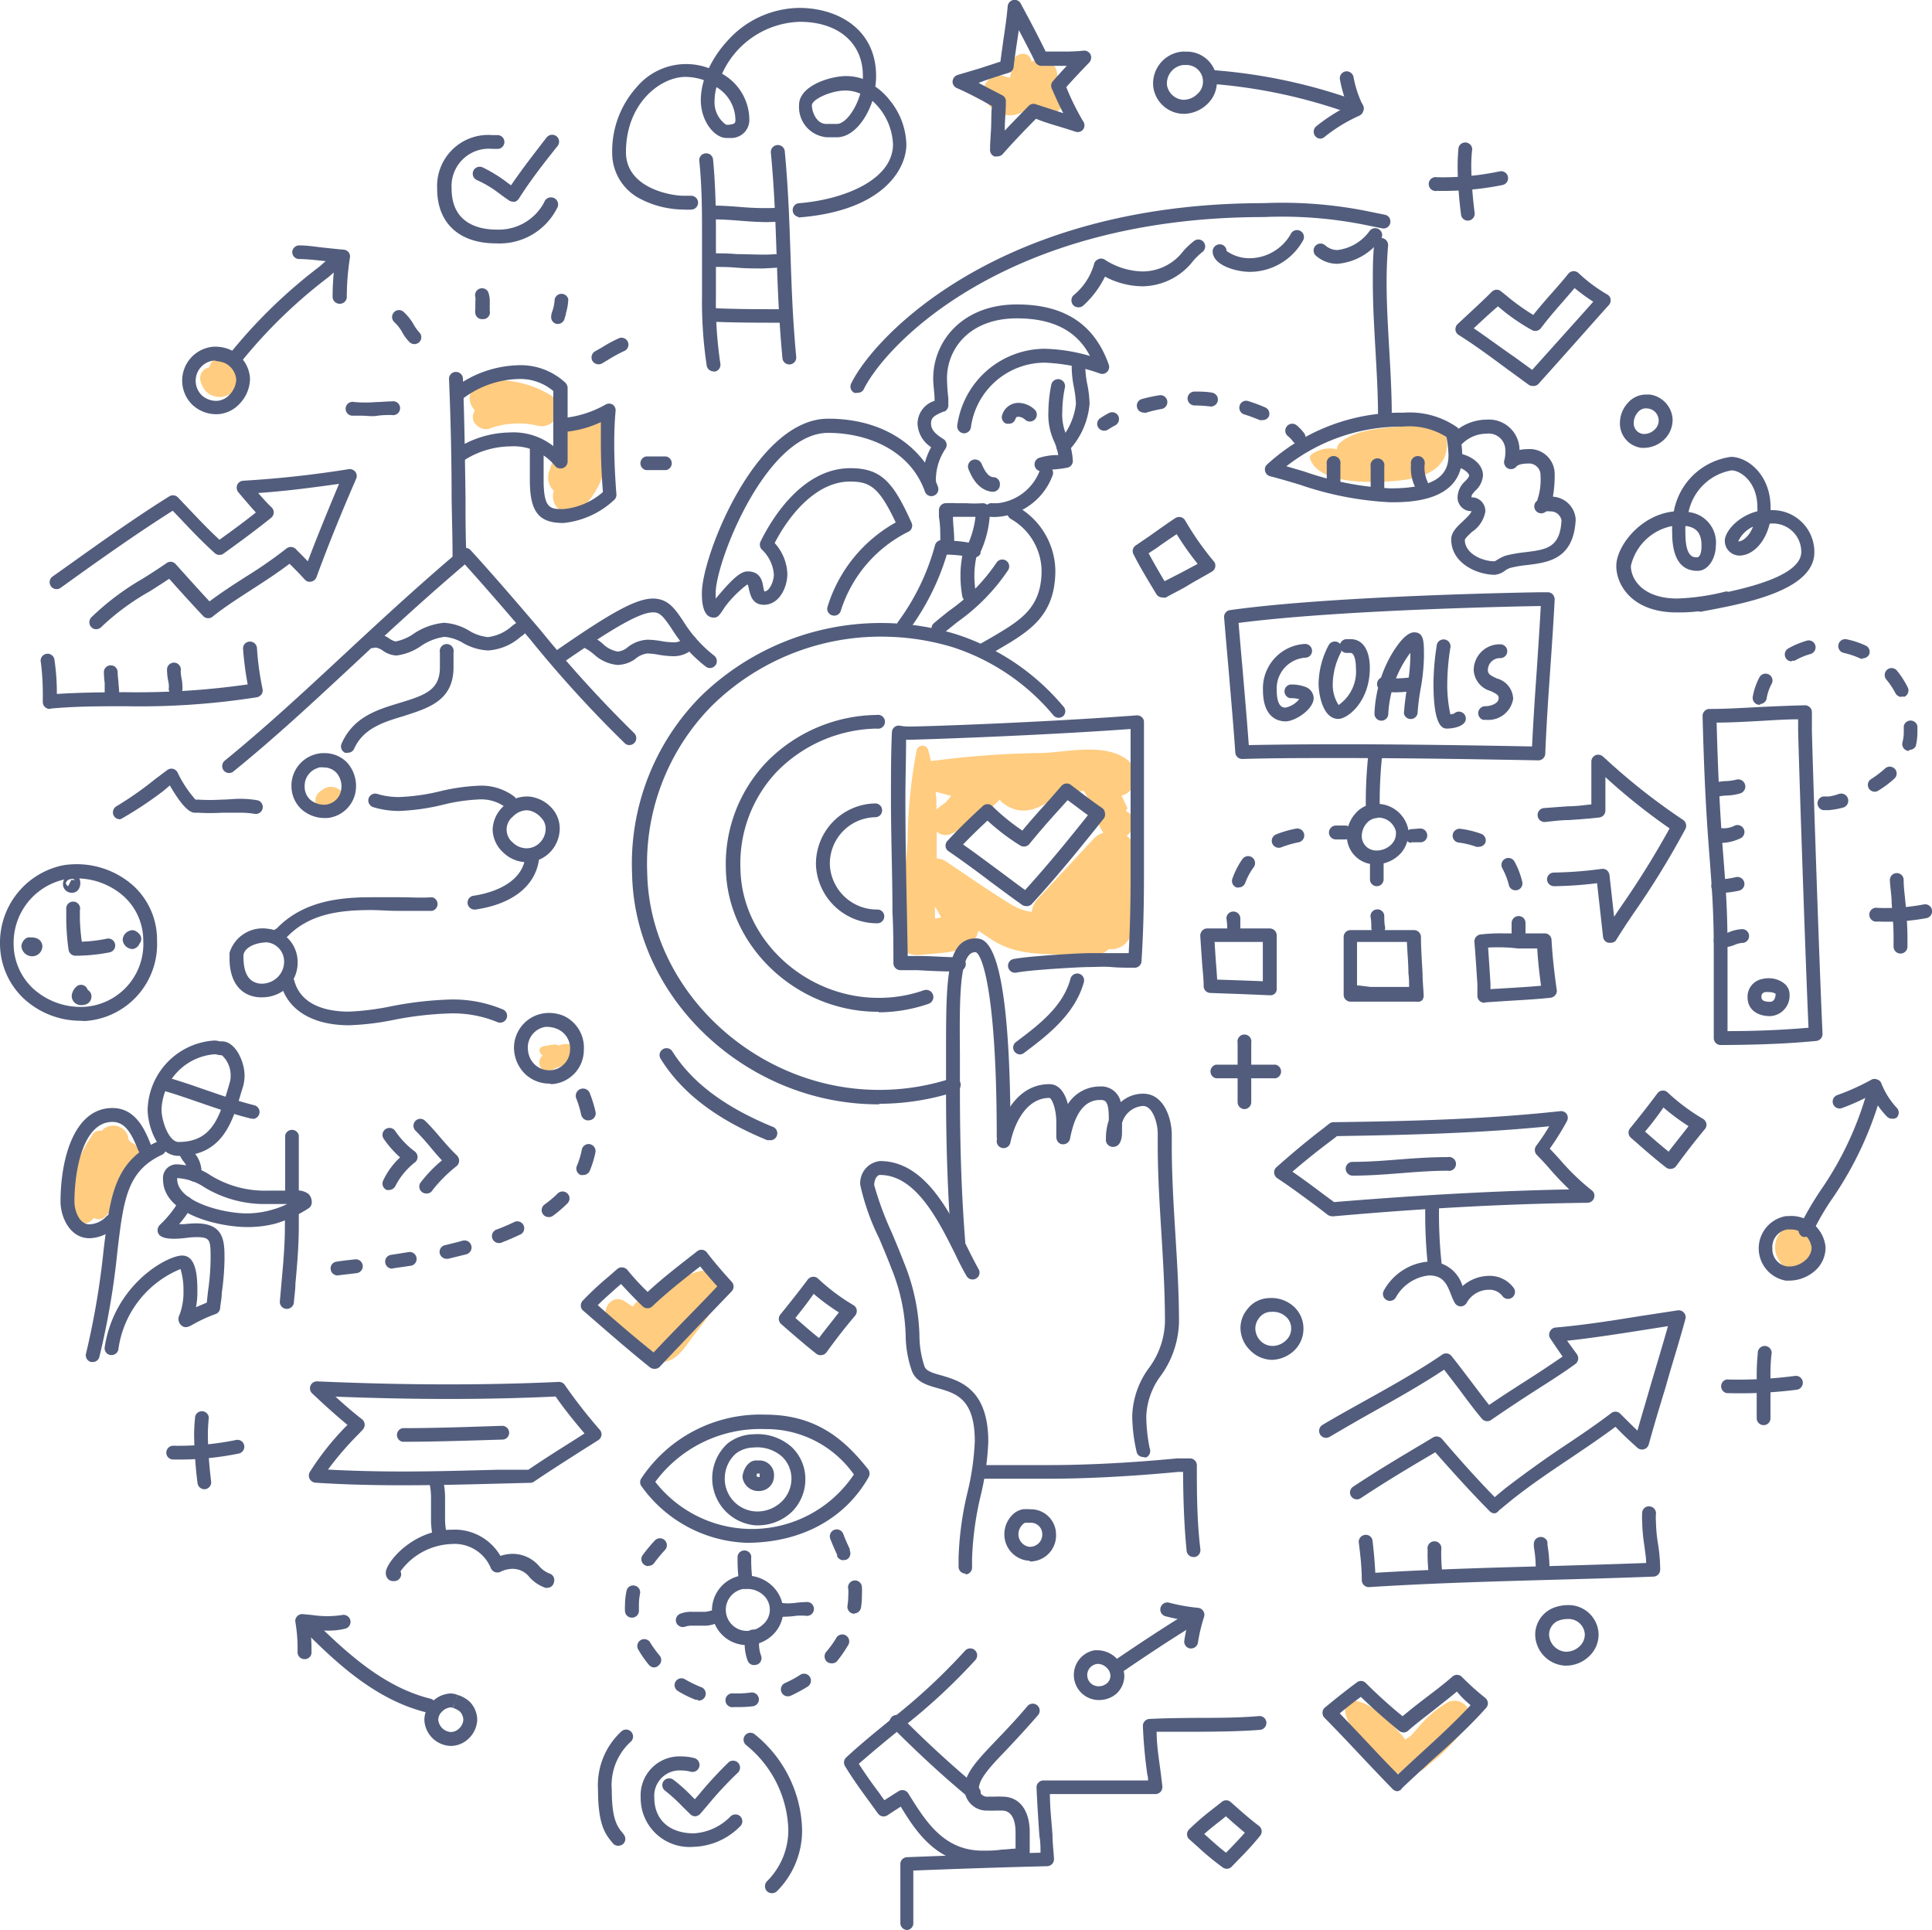 <svg xmlns="http://www.w3.org/2000/svg" viewBox="0 0 141.73 141.56"><defs><style>.cls-1{fill:#ffcc80;}.cls-2{fill:#525d7d;}</style></defs><title>022_c</title><g id="Layer_2" data-name="Layer 2"><g id="Layer_1-2" data-name="Layer 1"><path class="cls-1" d="M82.65,61.3A1.11,1.11,0,0,0,83,59.84a.68.68,0,0,0-.18-.23c-.24-.08-.27-.18-.1-.31l-.44-.95a1.13,1.13,0,0,0,.88-.9l0-.22a1.49,1.49,0,0,0-.38-1.44c-1.63-1.33-4.38-.64-6.31-.56a65.74,65.74,0,0,0-8.05.58l-.13,0c-.06-.27-.13-.54-.2-.81a.44.44,0,0,0-.84,0,37.73,37.73,0,0,0-.67,6.63c-.17,2.4-.41,4.78-.7,7.16-.11.93.91,1.34,1.64,1.25,1.38-.19,3.9,0,4.25-1.78.38.26.76.52,1.15.76,1.52.93,3.15.94,4.88,1,1.21.08,2.65.42,3.55-.41a1.49,1.49,0,0,0,1.67-1.51c.06-1.32,0-2.63,0-4L83.35,63A1.71,1.71,0,0,0,82.65,61.3ZM69.78,58.38l-.39.46q-.36.25-.69.54c0-.44,0-.87-.07-1.31Zm-1.19,9,0-.87a4.13,4.13,0,0,1,.44.78ZM80.25,61.5l-4.08,4.39a1.64,1.64,0,0,0-.48,1,3.9,3.9,0,0,1-1.48-.53c-1.64-1-3.21-2.1-4.79-3.16a1.26,1.26,0,0,0-.7-.23V61a1,1,0,0,0,1.07.16,12.66,12.66,0,0,0,3.57-2.53.39.39,0,0,0,.13.21c1.55,1.25,3,.37,4.35-.7h.36c.24,0,.77-.08,1.3-.13a9.46,9.46,0,0,1,.93,1.92,4,4,0,0,0,.51,1.16A1.43,1.43,0,0,0,80.25,61.5Z"/><path class="cls-1" d="M9.72,83.83a.45.45,0,0,1-.32-.48,1.14,1.14,0,0,0-1.93-.42l-.17,0a.62.62,0,0,0-.51.29,9.71,9.71,0,0,0-1.74,5.47c0,.82,1.19,1.45,1.76.72l.06-.08a.75.75,0,0,0,.74,0,3.14,3.14,0,0,0,1-1.64,6.67,6.67,0,0,1,1.29-2A1.15,1.15,0,0,0,9.72,83.83Z"/><path class="cls-1" d="M77.56,5.52a1.22,1.22,0,0,0-1.2-1.2,1.27,1.27,0,0,0-.7.23s0-.07,0-.1c-.21-.82-1.3-.56-1.39.19a9.18,9.18,0,0,1-.18,1.07l-.45-.13A1.15,1.15,0,0,0,72.21,7,1.92,1.92,0,0,0,75,8.22l.1-.07A2.73,2.73,0,0,0,76,7.94a1.28,1.28,0,0,0,.69.33A1,1,0,0,0,78,7.55C78.15,6.77,77.62,6.27,77.56,5.52Z"/><path class="cls-1" d="M106.08,31.92a1.24,1.24,0,0,0-1.49-.84c-1.91.34-4.76.1-6.28,1.39a.7.7,0,0,0-.24.48,2.28,2.28,0,0,0-1.87.39.3.3,0,0,0-.09.32c.69,1.91,4.55,1.75,6.17,1.62C104.35,35.12,106.57,34.45,106.08,31.92Z"/><path class="cls-1" d="M106.22,124.85a7.81,7.81,0,0,0-2,1.65c-.31.31-.64.83-1,1-.1,0-.12.11-.12.15a1.88,1.88,0,0,0-.31-.43c-.87-1-2.22-2.42-3.62-2.5a.52.52,0,0,0-.51.51c0,1.18.91,2,1.65,2.87a6.27,6.27,0,0,0,2.28,2,2.24,2.24,0,0,0,2.21-.66,12.61,12.61,0,0,0,2.94-3.12A1.13,1.13,0,0,0,106.22,124.85Z"/><path class="cls-1" d="M51.24,93.26c-1.28.39-3.85,1.21-4.82,2.58l-.62-.41c-.93-.58-1.82.7-1.13,1.46,1,1.11,2.67,3.59,4.44,2.9.76-.3,1.24-1.13,1.71-1.75.69-.89,1.36-1.79,2-2.7S52.35,92.92,51.24,93.26Z"/><path class="cls-1" d="M40.41,29a8.44,8.44,0,0,0-.89-.47l-.17-.08-.55-.2-.18-.05-.25-.07a7.41,7.41,0,0,0-2.66-.2,1.3,1.3,0,0,0-1.26,1.26,1.32,1.32,0,0,0,.37.89,1.55,1.55,0,0,1-.08.23c-.28.68.52,1.31,1.13,1.14a6.15,6.15,0,0,1,3.6-.22A1.23,1.23,0,0,0,40.41,29Z"/><path class="cls-1" d="M44.43,31.48a1.52,1.52,0,0,0-2.76-.36,28,28,0,0,0-1.37,3.42A1.35,1.35,0,0,0,40.63,36a1.25,1.25,0,0,0,2,1.35A6.28,6.28,0,0,0,44.43,31.48Z"/><path class="cls-1" d="M133.39,91.22a1.36,1.36,0,0,0-.7-1.21,1.71,1.71,0,0,0-2.28.68,1.75,1.75,0,0,0,.12,1.79,1.44,1.44,0,0,0,1.74.63.88.88,0,0,0,.58-.82A1.51,1.51,0,0,0,133.39,91.22Z"/><path class="cls-1" d="M41.7,76.58a1.55,1.55,0,0,0-.73.11.54.54,0,0,0-.28-.08,6.47,6.47,0,0,0-.88.15c-.34.07-.28.52,0,.64l-.1.11c-.41.51.11,1.36.75,1s1.1-.36,1.59-.65A.68.68,0,0,0,41.7,76.58Z"/><path class="cls-1" d="M25,58a1.06,1.06,0,0,0-1-.25,1.2,1.2,0,0,0-.4.22.94.94,0,0,0-.37.37A.93.93,0,0,0,24,59.67a.72.72,0,0,0,.68-.55.69.69,0,0,0,.43-.39A.7.7,0,0,0,25,58Z"/><path class="cls-1" d="M16.88,26.18a1,1,0,0,0-1.18.15,2,2,0,0,0-.36.62,1,1,0,0,0-.27.1.8.8,0,0,0-.36.89,1.22,1.22,0,0,0,.14.36c0,.05.11.21,0,0a1.21,1.21,0,0,0,.6.66,1.49,1.49,0,0,0,1.65-.22A1.63,1.63,0,0,0,16.88,26.18Z"/><path class="cls-2" d="M15.9,30.38a2.56,2.56,0,0,1-1.79-.69,2.49,2.49,0,0,1,1.56-4.26h.24a2.87,2.87,0,0,1,.95.21,2.46,2.46,0,0,1,1.48,2.12,2.69,2.69,0,0,1-.75,1.84,2.37,2.37,0,0,1-1.61.78Zm-.14-3.94h0A1.49,1.49,0,0,0,14.81,29a1.58,1.58,0,0,0,1.14.4,1.38,1.38,0,0,0,.9-.46,1.69,1.69,0,0,0,.48-1.11,1.47,1.47,0,0,0-.86-1.21,2.25,2.25,0,0,0-.63-.14Z"/><path class="cls-2" d="M17.16,26.9a.47.47,0,0,1-.3-.1.51.51,0,0,1-.12-.71,37.72,37.72,0,0,1,6.7-6.54l1.14-1a.51.51,0,0,1,.66.78l-1.15,1a36.73,36.73,0,0,0-6.52,6.36A.51.51,0,0,1,17.16,26.9Z"/><path class="cls-2" d="M24.91,22.28a.51.51,0,0,1-.51-.51,19.47,19.47,0,0,1,.17-2.54l-1-.11C23,19.06,22.46,19,21.92,19a.51.51,0,0,1-.48-.54A.52.52,0,0,1,22,18c.56,0,1.14.1,1.71.16s1,.11,1.5.15a.52.52,0,0,1,.36.19.49.49,0,0,1,.1.4,18.76,18.76,0,0,0-.23,2.92A.51.51,0,0,1,24.91,22.28Z"/><path class="cls-2" d="M37.62,14.79a.47.47,0,0,1-.28-.09c-.24-.16-.46-.32-.69-.49a8,8,0,0,0-1.66-1,.51.51,0,1,1,.4-.94,10.41,10.41,0,0,1,1.86,1.15l.24.17c.83-1.22,1.74-2.38,2.61-3.51a.52.52,0,0,1,.72-.09.51.51,0,0,1,.09.71c-1,1.25-2,2.53-2.86,3.89a.54.54,0,0,1-.33.22Z"/><path class="cls-2" d="M36.38,17.85c-2.7,0-4.31-1.49-4.31-4a3.75,3.75,0,0,1,4.06-3.94l.4,0a.5.5,0,0,1,.47.54.5.5,0,0,1-.54.47h-.33a2.74,2.74,0,0,0-3,2.92c0,2.59,2.06,3,3.29,3a3.77,3.77,0,0,0,3.5-2,.51.51,0,1,1,1,.32A4.73,4.73,0,0,1,36.38,17.85Z"/><path class="cls-2" d="M58.56,15.91a.51.51,0,0,1,0-1c3.35-.26,6.95-1.72,6.95-4.33A4.53,4.53,0,0,0,64,7.4c-.48,1.44-1.47,2.67-2.61,2.67l-.32,0-.39,0a2.22,2.22,0,0,1-2.06-2.38c0-1.38,2.25-2.11,3.45-2.11a3.7,3.7,0,0,1,1.23.21V5.55c0-2.4-1.81-3.95-4.62-3.95a6.46,6.46,0,0,0-5.71,3.81,3.88,3.88,0,0,1,2,3.32,1.32,1.32,0,0,1-1.37,1.39l-.16,0-.15,0c-.87,0-1.88-1.22-1.88-2.78a5.15,5.15,0,0,1,.23-1.46,4.22,4.22,0,0,0-1.35-.24c-1.83,0-4.37,1.92-4.37,5.52,0,2.66,3.34,3.2,4.23,3.2h.32l.14,0h.09a.51.51,0,0,1,.51.48.51.51,0,0,1-.45.53,4.08,4.08,0,0,1-.61,0A7,7,0,0,1,47,14.6a3.77,3.77,0,0,1-2.09-3.39,7,7,0,0,1,1.78-4.8A4.74,4.74,0,0,1,52,5a8.24,8.24,0,0,1,1.36-2A7.16,7.16,0,0,1,58.63.58c2.81,0,5.64,1.54,5.64,5a5.09,5.09,0,0,1-.06.77,4.7,4.7,0,0,1,1.06,1,5.33,5.33,0,0,1,1.22,3.25c0,1.76-1.66,4.87-7.9,5.35ZM53.2,9.16Zm-.64-2.77a4,4,0,0,0-.14,1,2,2,0,0,0,.85,1.76l.2,0c.44-.06.48-.1.48-.39A2.85,2.85,0,0,0,52.56,6.39ZM62,6.64c-1,0-2.44.63-2.44,1.09s.33,1.36,1.05,1.36H61l.39,0c.6,0,1.37-1,1.72-2.22A2.75,2.75,0,0,0,62,6.64Z"/><path class="cls-2" d="M52.34,27.24a.51.51,0,0,1-.5-.45,31.32,31.32,0,0,1-.34-5.09c0-.77,0-1.54,0-2.31s0-1.53,0-2.29c0-1.45,0-3.37-.2-5.3a.49.49,0,0,1,.45-.55.5.5,0,0,1,.56.45c.19,2,.21,3.92.21,5.4,0,.77,0,1.54,0,2.3s0,1.54,0,2.3a30.15,30.15,0,0,0,.33,5,.51.51,0,0,1-.44.56Z"/><path class="cls-2" d="M57.9,26.73a.5.5,0,0,1-.5-.46c-.26-2.76-.35-5.21-.43-7.57s-.16-4.78-.42-7.51a.51.51,0,0,1,.46-.55.51.51,0,0,1,.56.45c.26,2.76.34,5.21.42,7.57s.16,4.78.42,7.51a.51.51,0,0,1-.46.56Z"/><path class="cls-2" d="M56.3,16.29c-.69,0-1.38-.05-2-.1s-1.33-.1-2-.1a.5.5,0,0,1-.51-.5.51.51,0,0,1,.51-.51c.69,0,1.38.05,2,.1a20.84,20.84,0,0,0,2.62.07.51.51,0,0,1,.54.48.51.51,0,0,1-.48.54Z"/><path class="cls-2" d="M56,19.69c-.65,0-1.31,0-2-.06s-1.27-.05-1.88-.05a.51.51,0,0,1,0-1c.64,0,1.29,0,1.93.06,1,0,2,.08,2.83,0a.51.51,0,0,1,.06,1Z"/><path class="cls-2" d="M57.5,23.67c-1.85,0-3.59,0-5.43-.08a.51.51,0,0,1,0-1c1.82.09,3.54.09,5.38.09a.5.5,0,0,1,.5.51A.5.5,0,0,1,57.5,23.67Z"/><path class="cls-2" d="M7.05,46.15A.47.47,0,0,1,6.7,46a.52.52,0,0,1,0-.72,19.2,19.2,0,0,1,3.76-2.83c.59-.37,1.19-.75,1.76-1.15a.5.5,0,0,1,.67.08c.82.91,1.65,1.84,2.48,2.73.85-.64,1.75-1.22,2.62-1.78a32.55,32.55,0,0,0,3-2.08.52.52,0,0,1,.69,0l.16.17c.25.24.49.49.74.75.76-2,1.53-3.86,2.29-5.68-2.13.3-4,.54-5.93.67.35.4.66.75,1,1.07a.52.52,0,0,1,.14.39.52.52,0,0,1-.19.36c-1.18.95-2.36,1.81-3.47,2.61a.51.51,0,0,1-.64,0c-.93-.83-1.79-1.74-2.62-2.62l-.49-.51C10.24,39,7.92,40.63,5.68,42.23l-1.21.87a.51.51,0,1,1-.59-.83l1.21-.86c2.37-1.69,4.81-3.43,7.32-5a.51.51,0,0,1,.64.07l.79.83c.72.76,1.47,1.55,2.26,2.28.86-.62,1.77-1.28,2.67-2-.39-.43-.8-.91-1.29-1.49a.54.54,0,0,1-.08-.53.52.52,0,0,1,.44-.31,77.13,77.13,0,0,0,7.75-.85.53.53,0,0,1,.48.2.5.5,0,0,1,.06.5c-1,2.3-2,4.73-2.92,7.24a.52.52,0,0,1-.38.31.48.48,0,0,1-.47-.15c-.36-.4-.73-.77-1.12-1.16-.88.67-1.81,1.27-2.72,1.86s-2,1.28-2.9,2a.51.51,0,0,1-.69,0c-.85-.9-1.7-1.84-2.52-2.76-.47.32-.95.62-1.42.92A17.74,17.74,0,0,0,7.42,46,.53.53,0,0,1,7.05,46.15Z"/><path class="cls-2" d="M3.65,52a.51.51,0,0,1-.34-.13.5.5,0,0,1-.17-.37v-.37A18.67,18.67,0,0,0,3,48.6a.51.51,0,1,1,1-.16,16,16,0,0,1,.17,2.46c1.68-.11,3.36-.12,5-.13a57.09,57.09,0,0,0,9-.57,24.29,24.29,0,0,1-.34-2.6.5.5,0,0,1,.47-.54.51.51,0,0,1,.55.47,21,21,0,0,0,.41,3,.52.52,0,0,1-.07.39.57.57,0,0,1-.33.22,55.32,55.32,0,0,1-9.66.66c-1.79,0-3.64,0-5.46.17Z"/><path class="cls-2" d="M8.18,51.64H8.11a.51.51,0,0,1-.43-.58,2.48,2.48,0,0,0,0-.29c0-.22,0-.44,0-.68a6.5,6.5,0,0,1-.06-.79.5.5,0,0,1,.5-.5.5.5,0,0,1,.51.5,5.52,5.52,0,0,0,.06.68c0,.25.05.52.05.79a3.15,3.15,0,0,1,0,.44A.5.5,0,0,1,8.18,51.64Z"/><path class="cls-2" d="M12.89,51h-.1a.49.49,0,0,1-.4-.59s0-.07,0-.1a2.25,2.25,0,0,0-.06-.41,3.81,3.81,0,0,1-.07-.59,1.39,1.39,0,0,1,0-.3.52.52,0,0,1,.6-.4.52.52,0,0,1,.4.6.31.31,0,0,0,0,.1,3.77,3.77,0,0,0,.05.41,2.73,2.73,0,0,1,.07.59,1.36,1.36,0,0,1,0,.29A.49.49,0,0,1,12.89,51Z"/><path class="cls-2" d="M16.81,56.7a.53.53,0,0,1-.4-.19.52.52,0,0,1,.08-.72c3-2.45,5.7-4.95,8.54-7.59,2.67-2.48,5.43-5.05,8.79-7.9a.51.51,0,0,1,.7.05c1.6,1.75,3.4,3.84,5.13,5.87a90.13,90.13,0,0,0,6.88,7.56.51.51,0,0,1-.65.78,87.45,87.45,0,0,1-7-7.68C37.27,45,35.6,43.06,34.1,41.4c-3.17,2.7-5.82,5.16-8.38,7.55-2.85,2.65-5.55,5.16-8.59,7.63A.51.51,0,0,1,16.81,56.7Z"/><path class="cls-2" d="M52.07,49a.5.5,0,0,1-.3-.11,10.59,10.59,0,0,1-2.5-2.78c-.49-.72-.76-1.1-1.16-1.18-.87-.16-2.68.82-6.71,3.6a.5.5,0,1,1-.57-.83c4.49-3.12,6.24-4,7.47-3.76.84.16,1.29.83,1.81,1.6a9.61,9.61,0,0,0,2.27,2.54.51.51,0,0,1-.31.92Z"/><path class="cls-2" d="M29.08,48.08a1.87,1.87,0,0,1-1-.36,1.23,1.23,0,0,0-.5-.22h-.08a.51.51,0,0,1-.66-.29.52.52,0,0,1,.3-.66,1.32,1.32,0,0,1,.44-.08,1.93,1.93,0,0,1,1,.38,1.35,1.35,0,0,0,.44.2,3.47,3.47,0,0,0,1.3-.55,4.8,4.8,0,0,1,2.25-.82,4.08,4.08,0,0,1,1.85.58,3.24,3.24,0,0,0,1.38.47,3.24,3.24,0,0,0,1.79-.84l.21-.15a.51.51,0,0,1,.59.83l-.2.14a4,4,0,0,1-2.39,1A4.11,4.11,0,0,1,34,47.18a3.19,3.19,0,0,0-1.39-.47,4.06,4.06,0,0,0-1.74.68A4,4,0,0,1,29.08,48.08Z"/><path class="cls-2" d="M45.35,48.77h-.08A2.93,2.93,0,0,1,43.58,48a3.86,3.86,0,0,0-.82-.54.51.51,0,1,1,.37-.94,4.45,4.45,0,0,1,1.08.69,2.07,2.07,0,0,0,1.11.58,1.29,1.29,0,0,0,.74-.33,2.57,2.57,0,0,1,1.44-.54,6.52,6.52,0,0,1,1,.1,5.35,5.35,0,0,0,.85.09,1,1,0,0,0,.87-.35.51.51,0,1,1,.76.68,2.09,2.09,0,0,1-1.63.69,6.78,6.78,0,0,1-1-.1,5.29,5.29,0,0,0-.85-.1,1.63,1.63,0,0,0-.87.38A2.3,2.3,0,0,1,45.35,48.77Z"/><path class="cls-2" d="M33.71,41.35a.52.52,0,0,1-.51-.5c0-1.45-.05-2.9-.07-4.35,0-2.85-.07-5.8-.19-8.7a.5.5,0,0,1,.49-.52.51.51,0,0,1,.53.48c.11,2.92.15,5.87.19,8.73,0,1.44,0,2.89.07,4.34A.52.52,0,0,1,33.71,41.35Z"/><path class="cls-2" d="M41.11,34.36a.51.51,0,0,1-.36-.15l0,0a3.93,3.93,0,0,0-3.32-1.47,6.45,6.45,0,0,0-3.49,1.09.51.51,0,0,1-.55-.86,7.43,7.43,0,0,1,4-1.25,4.73,4.73,0,0,1,3.2,1V30.79c0-.78,0-1.47,0-2.11A3.77,3.77,0,0,0,38,27.8a7.08,7.08,0,0,0-4.15,1.52.5.5,0,0,1-.71-.1.51.51,0,0,1,.1-.71A8.09,8.09,0,0,1,38,26.79a4.79,4.79,0,0,1,3.45,1.26.53.53,0,0,1,.19.4c0,.7,0,1.47,0,2.34s0,1.43,0,2.15v.91a.51.51,0,0,1-.31.47A.48.48,0,0,1,41.11,34.36Z"/><path class="cls-2" d="M41.32,38.36c-1.81,0-2.45-.83-2.45-3.15,0-.28,0-.57,0-.85s0-.54,0-.81,0-.53,0-.74a.51.51,0,0,1,.45-.56.51.51,0,0,1,.56.44,7.53,7.53,0,0,1,0,.86c0,.28,0,.56,0,.84s0,.55,0,.82c0,2.13.51,2.13,1.44,2.13a5.1,5.1,0,0,0,2.91-1.25c-.08-1-.15-2.25-.15-3.52,0-.56,0-1.1,0-1.61a7.81,7.81,0,0,1-2.8.73.51.51,0,0,1-.54-.48.52.52,0,0,1,.48-.54,7.8,7.8,0,0,0,3.21-1,.52.52,0,0,1,.51,0,.52.52,0,0,1,.22.47c-.07.75-.1,1.54-.1,2.4,0,1.36.08,2.7.16,3.72a.51.51,0,0,1-.2.44A6.35,6.35,0,0,1,41.32,38.36Z"/><path class="cls-2" d="M26.52,30.49c-.21,0-.41,0-.61,0a.51.51,0,1,1,.09-1,9.45,9.45,0,0,0,1.58,0c.37,0,.76-.05,1.16-.05a.51.51,0,1,1,0,1c-.36,0-.73,0-1.09.06S26.91,30.49,26.52,30.49Z"/><path class="cls-2" d="M30.4,25.24a.51.51,0,0,1-.36-.15,3.21,3.21,0,0,1-.55-.75,2.94,2.94,0,0,0-.55-.7.51.51,0,0,1-.06-.71.5.5,0,0,1,.71-.07,3.77,3.77,0,0,1,.76.95,3.08,3.08,0,0,0,.41.57.5.5,0,0,1,0,.71A.51.51,0,0,1,30.4,25.24Z"/><path class="cls-2" d="M35.36,23.41a.5.5,0,0,1-.49-.41,1.61,1.61,0,0,1,0-.39c0-.1,0-.2,0-.29a1.93,1.93,0,0,0,0-.24.78.78,0,0,0,0-.29.51.51,0,0,1,.94-.38,1.9,1.9,0,0,1,.12.67c0,.1,0,.2,0,.29a1.93,1.93,0,0,0,0,.24,1,1,0,0,0,0,.19.5.5,0,0,1-.39.6Z"/><path class="cls-2" d="M40.94,23.76h-.1a.51.51,0,0,1-.4-.6c0-.15.08-.31.12-.46a3.12,3.12,0,0,0,.13-.74.51.51,0,0,1,1,0,4.1,4.1,0,0,1-.17,1c0,.13-.07.27-.1.4A.51.51,0,0,1,40.94,23.76Z"/><path class="cls-2" d="M43.9,26.72a.52.52,0,0,1-.44-.25.52.52,0,0,1,.19-.7l.48-.27a9.8,9.8,0,0,1,1.32-.71.51.51,0,0,1,.4.93,10.93,10.93,0,0,0-1.21.65l-.48.29A.58.58,0,0,1,43.9,26.72Z"/><path class="cls-2" d="M48.87,34.48H47.39a.51.51,0,0,1,0-1h1.48a.51.51,0,0,1,0,1Z"/><path class="cls-2" d="M8.79,60.09a.51.51,0,0,1-.44-.25.52.52,0,0,1,.19-.7,25.31,25.31,0,0,0,2.85-2l.88-.66a.51.51,0,0,1,.41-.09.5.5,0,0,1,.34.26,8.59,8.59,0,0,0,1.32,2h.22a13.72,13.72,0,0,0,1.69,0c.44,0,.89-.06,1.34-.06a7.37,7.37,0,0,1,1.31.11.51.51,0,0,1-.18,1,6.31,6.31,0,0,0-1.13-.09c-.42,0-.85,0-1.27,0a15.57,15.57,0,0,1-1.81,0h0l-.2,0c-.18,0-.7,0-1.85-2L12,58A27.34,27.34,0,0,1,9,60,.54.54,0,0,1,8.79,60.09Z"/><path class="cls-2" d="M23.84,60a2.54,2.54,0,0,1-1.74-.66,2.33,2.33,0,0,1-.72-1.69,2.39,2.39,0,0,1,1.67-2.3,2.25,2.25,0,0,1,.77-.11,2.29,2.29,0,0,1,1.66.71,2.57,2.57,0,0,1,.63,1.91A2.33,2.33,0,0,1,24,60Zm-.49-3.68a1.36,1.36,0,0,0-1,1.32,1.3,1.3,0,0,0,.39,1,1.58,1.58,0,0,0,1.14.38,1.29,1.29,0,0,0,1.16-1.18,1.51,1.51,0,0,0-.35-1.15,1.26,1.26,0,0,0-.94-.4A1.41,1.41,0,0,0,23.35,56.3Z"/><path class="cls-2" d="M25.52,55.21a.52.52,0,0,1-.21,0,.51.51,0,0,1-.25-.67c.88-2,2.7-2.51,4.31-3,1.85-.56,2.9-.95,2.9-2.59,0-.18,0-.37,0-.55s0-.37,0-.55a.51.51,0,1,1,1,0c0,.17,0,.34,0,.51s0,.4,0,.59c0,2.48-1.92,3-3.62,3.56-1.47.44-3,.89-3.68,2.43A.5.5,0,0,1,25.52,55.21Z"/><path class="cls-2" d="M38.62,63.24a2.52,2.52,0,0,1-1.69-.7,2.35,2.35,0,0,1-.79-1.67,2.4,2.4,0,0,1,.75-1.69,2.44,2.44,0,0,1,1.78-.76,2,2,0,0,1,.68.12,2.47,2.47,0,0,1,1.07.67,2.2,2.2,0,0,1,.64,1.52,2.51,2.51,0,0,1-.7,1.77,2.42,2.42,0,0,1-1.71.74Zm0-3.81a1.48,1.48,0,0,0-1,.47,1.22,1.22,0,0,0,0,1.9,1.47,1.47,0,0,0,1,.42,1.37,1.37,0,0,0,1-.43,1.46,1.46,0,0,0,.41-1,1.14,1.14,0,0,0-.36-.84A1.54,1.54,0,0,0,39,59.5a1.21,1.21,0,0,0-.37-.07Z"/><path class="cls-2" d="M29.31,59.48a6.45,6.45,0,0,1-1.94-.28.52.52,0,0,1-.33-.64.51.51,0,0,1,.63-.33,5.42,5.42,0,0,0,1.64.23,15.06,15.06,0,0,0,3-.43,14.62,14.62,0,0,1,2.81-.4,4,4,0,0,1,2.6.79.51.51,0,0,1,.08.71.52.52,0,0,1-.72.08,3,3,0,0,0-2-.57,13.12,13.12,0,0,0-2.6.39A15.91,15.91,0,0,1,29.31,59.48Z"/><path class="cls-2" d="M34.75,66.71a.51.51,0,0,1-.07-1c1-.14,3.49-.71,3.84-2.72a.52.52,0,0,1,.59-.41.5.5,0,0,1,.41.59c-.32,1.88-2,3.17-4.69,3.55Z"/><path class="cls-2" d="M19.2,73.15h-.15c-1.44-.08-2.26-1.2-2.21-3v0a2.45,2.45,0,0,1,0-.27,2.54,2.54,0,0,1,2.8-1.76,2.44,2.44,0,0,1,2.19,2.32,2.57,2.57,0,0,1-.76,2A2.7,2.7,0,0,1,19.2,73.15Zm-1.34-3c0,.86.17,1.9,1.25,2a1.68,1.68,0,0,0,1.26-.48,1.59,1.59,0,0,0,.47-1.2,1.4,1.4,0,0,0-1.25-1.35c-.73,0-1.62.31-1.73.92v.15Z"/><path class="cls-2" d="M20.47,69.15a.57.57,0,0,1-.18,0,.5.5,0,0,1-.33-.47v-.09a.51.51,0,0,1,.33-.48c1.92-2,4.57-2.3,6.93-2.3.7,0,1.4,0,2.08,0,.84,0,1.63.06,2.39,0a.51.51,0,0,1,0,1c-.79,0-1.64,0-2.46,0s-1.36-.06-2-.06c-2.33,0-4.71.27-6.37,2.19A.52.52,0,0,1,20.47,69.15Z"/><path class="cls-2" d="M25.61,75.2c-2.66,0-4.49-1.1-5-3a.51.51,0,0,1,.35-.63.52.52,0,0,1,.63.36c.54,2,2.76,2.27,4,2.27a19.2,19.2,0,0,0,3-.37,26.2,26.2,0,0,1,4.48-.52,9.43,9.43,0,0,1,3.82.73.5.5,0,0,1,.27.66.51.51,0,0,1-.67.27,8.52,8.52,0,0,0-3.42-.64,24.92,24.92,0,0,0-4.31.5A19.47,19.47,0,0,1,25.61,75.2Z"/><path class="cls-2" d="M40.34,79.48a2.58,2.58,0,0,1-1.8-.69,2.72,2.72,0,0,1-.83-1.8A2.56,2.56,0,0,1,40,74.31a2.83,2.83,0,0,1,1.35.2A2.56,2.56,0,0,1,42.83,77a2.51,2.51,0,0,1-2.39,2.52ZM40,75.32A1.53,1.53,0,0,0,38.73,77a1.64,1.64,0,0,0,.51,1.09,1.57,1.57,0,0,0,1.17.41,1.53,1.53,0,0,0,1.41-1.52,1.54,1.54,0,0,0-.9-1.49A2,2,0,0,0,40,75.32Z"/><path class="cls-2" d="M28.57,87.28a.65.65,0,0,1-.2,0,.51.51,0,0,1-.27-.67,5.49,5.49,0,0,1,1.25-1.72,7.62,7.62,0,0,1-1.2-1.36.51.51,0,1,1,.84-.58,6.24,6.24,0,0,0,1.43,1.5.52.52,0,0,1,.21.38.49.49,0,0,1-.17.41A5.2,5.2,0,0,0,29,87,.52.52,0,0,1,28.57,87.28Z"/><path class="cls-2" d="M31.27,87.54a.49.49,0,0,1-.3-.1.5.5,0,0,1-.11-.71,10,10,0,0,1,1.56-1.62c-.3-.32-.59-.66-.87-1s-.7-.81-1.07-1.18a.51.51,0,0,1,0-.72.5.5,0,0,1,.71,0c.4.39.77.82,1.12,1.23s.79.91,1.21,1.31a.53.53,0,0,1,0,.76l0,0a10.65,10.65,0,0,0-1.78,1.77A.49.49,0,0,1,31.27,87.54Z"/><path class="cls-2" d="M5.94,74.87a6.14,6.14,0,0,1-4.21-1.64,5.55,5.55,0,0,1-1.73-4,5.79,5.79,0,0,1,4.39-5.71,4.49,4.49,0,0,1,.83-.12A6.24,6.24,0,0,1,9.82,65,5.37,5.37,0,0,1,11.52,69a5.65,5.65,0,0,1-5.31,5.89ZM4.62,64.53A4.76,4.76,0,0,0,1,69.24a4.49,4.49,0,0,0,1.41,3.25,5.18,5.18,0,0,0,3.73,1.36A4.61,4.61,0,0,0,10.51,69a4.38,4.38,0,0,0-1.39-3.22,5.22,5.22,0,0,0-3.85-1.34A3.44,3.44,0,0,0,4.62,64.53Z"/><path class="cls-2" d="M5.53,70.1a.51.51,0,0,1-.5-.44,17,17,0,0,1-.17-2.25c0-.26,0-.49,0-.72a.51.51,0,1,1,1,.08c0,.2,0,.41,0,.64A15.23,15.23,0,0,0,6,69.07a10.79,10.79,0,0,0,1.83-.22.51.51,0,1,1,.22,1A13.09,13.09,0,0,1,5.53,70.1Z"/><path class="cls-2" d="M2.35,70.14a.8.8,0,0,1-.78-.72.74.74,0,0,1,.24-.52.48.48,0,0,1,.45-.14h.08a.89.89,0,0,1,.5.14.64.64,0,0,1,.27.53A.75.75,0,0,1,2.35,70.14Z"/><path class="cls-2" d="M5.23,65.48a.63.63,0,0,1-.61-.63.71.71,0,0,1,.09-.35A.53.53,0,0,1,5,64.12a.52.52,0,0,1,.5,0,.69.69,0,0,1,.39.64.86.86,0,0,1-.09.41A.58.58,0,0,1,5.23,65.48Zm0-1a.4.4,0,0,0-.4.3A.33.33,0,0,0,5,65l.23-.46h.27a.43.43,0,0,0-.24-.09Zm-.51.09Z"/><path class="cls-2" d="M6,73.72a.68.68,0,0,1-.74-.63,1,1,0,0,1,.33-.71.5.5,0,0,1,.71,0,.62.62,0,0,1,.14.23.54.54,0,0,1,.27.48.61.61,0,0,1-.32.54A.8.8,0,0,1,6,73.72Z"/><path class="cls-2" d="M9.73,69.61A.74.74,0,0,1,9,68.92a.73.73,0,0,1,.48-.64.52.52,0,0,1,.55.06.94.94,0,0,1,.12.09l.09.1a.52.52,0,0,1,0,.67A.65.65,0,0,1,9.73,69.61Zm.54-.37Z"/><path class="cls-2" d="M13.1,84.78c-1.58,0-2.27-2.25-2.27-3.39a5.22,5.22,0,0,1,4.88-5.07,1.48,1.48,0,0,1,.41.06.9.9,0,0,0,.16,0c1,0,1.66,1.5,1.66,2.5a3,3,0,0,1-.12.85l-.1.31C17.07,82.28,16.33,84.78,13.1,84.78Zm2.61-7.45a4.22,4.22,0,0,0-3.86,4.06c0,.81.53,2.37,1.25,2.37,2.47,0,3-1.84,3.65-4l.09-.31a1.77,1.77,0,0,0,.08-.56,2,2,0,0,0-.64-1.49,1.33,1.33,0,0,1-.43-.07Z"/><path class="cls-2" d="M18.55,82.05l-.12,0c-1.22-.3-2.45-.72-3.63-1.13-.88-.3-1.78-.62-2.67-.88a.49.49,0,0,1-.34-.62.51.51,0,0,1,.63-.35c.91.26,1.82.58,2.71.89,1.17.4,2.37.82,3.54,1.11a.51.51,0,0,1-.12,1Z"/><path class="cls-2" d="M6.8,99.9H6.68a.51.51,0,0,1-.37-.62A58.25,58.25,0,0,0,7.6,91.69c.47-3.9.77-6.47,3.85-7.91a.51.51,0,0,1,.68.25.5.5,0,0,1-.25.67C9.31,85.9,9.06,88,8.61,91.81a56.33,56.33,0,0,1-1.32,7.71A.49.49,0,0,1,6.8,99.9Z"/><path class="cls-2" d="M8.18,99.39H8.1a.51.51,0,0,1-.42-.58c.72-4.63,4.6-6.72,5.68-6.72s1.12,1.66,1.12,2.64a6.06,6.06,0,0,1-.1,1.15l.79-.34.09-.83a18,18,0,0,0,.19-2.33c0-1.45,0-1.64-1.08-1.64a6.5,6.5,0,0,0-.74.06,7.54,7.54,0,0,1-.83.06c-.85,0-1.24-.2-1.24-.64a.58.58,0,0,1,.19-.4A7.93,7.93,0,0,0,13.18,88a.5.5,0,0,1,.69-.19.51.51,0,0,1,.19.69,8.09,8.09,0,0,1-.92,1.29l.37,0a7.91,7.91,0,0,1,.86-.06c2.1,0,2.1,1.34,2.1,2.65a19.43,19.43,0,0,1-.2,2.45c0,.37-.09.75-.12,1.12a.51.51,0,0,1-.33.43,10.79,10.79,0,0,0-1.73.8c-.24.13-.53.29-.82,0a.62.62,0,0,1-.1-.74,4.69,4.69,0,0,0,.29-1.75,5.2,5.2,0,0,0-.22-1.61A7.45,7.45,0,0,0,8.68,99,.51.51,0,0,1,8.18,99.39Z"/><path class="cls-2" d="M14.27,86.67a.51.51,0,0,1-.51-.51v-.07a1.16,1.16,0,0,0-.28-.88,2.67,2.67,0,0,1-.41-.75.51.51,0,0,1,.32-.64.5.5,0,0,1,.64.32,1.65,1.65,0,0,0,.27.47,2.17,2.17,0,0,1,.48,1.48v.08A.51.51,0,0,1,14.27,86.67Z"/><path class="cls-2" d="M6.56,90.82c-1.45,0-2.12-1.59-2.12-2.67,0-3.17,1-6.88,3.81-6.88,1.74,0,2.42,1.69,2.82,2.7l.11.25a.52.52,0,0,1-.28.67.51.51,0,0,1-.66-.28c0-.08-.07-.17-.11-.26-.45-1.13-.91-2.06-1.88-2.06-2.2,0-2.79,3.68-2.79,5.86,0,.58.32,1.65,1.1,1.65a1.78,1.78,0,0,0,1.26-.6.51.51,0,0,1,.72.72A2.79,2.79,0,0,1,6.56,90.82Z"/><path class="cls-2" d="M18.12,90c-1.93,0-6.16-.88-6.16-3.5a1,1,0,0,1,1-1.1,4.79,4.79,0,0,1,2.49.81,7.58,7.58,0,0,0,4.16,1.12h.91l.94,0h.18a1.34,1.34,0,0,1,1,.25.85.85,0,0,1,.23.62.5.5,0,0,1-.24.43,9.56,9.56,0,0,1-2.39,1.11A8.06,8.06,0,0,1,18.12,90ZM13,86.41a.19.19,0,0,0,0,.08C13,88.12,16.32,89,18.12,89A6.79,6.79,0,0,0,20,88.72a6.16,6.16,0,0,0,1.07-.41h-.5l-.93,0A8.54,8.54,0,0,1,15,87.09,3.92,3.92,0,0,0,13,86.41Z"/><path class="cls-2" d="M21.42,88.32a.5.5,0,0,1-.5-.51V83.28a.51.51,0,0,1,1,0v4.53A.51.51,0,0,1,21.42,88.32Z"/><path class="cls-2" d="M21,96h0a.51.51,0,0,1-.47-.55l.12-1.37c.13-1.42.25-2.76.25-4.15,0-.29,0-.57,0-.87a.5.5,0,0,1,.49-.52.51.51,0,0,1,.53.48c0,.31,0,.61,0,.91,0,1.43-.12,2.86-.25,4.24,0,.45-.08.9-.11,1.36A.52.52,0,0,1,21,96Z"/><path class="cls-2" d="M48,100.4a.54.54,0,0,1-.32-.11c-1.49-1.19-3-2.51-4.9-4.16a.44.44,0,0,1-.17-.35.5.5,0,0,1,.13-.37,22.87,22.87,0,0,1,1.91-1.78l.63-.55a.5.5,0,0,1,.38-.12.54.54,0,0,1,.36.18,18.23,18.23,0,0,0,1.49,1.62c1-.93,2.08-1.77,3.13-2.59l.5-.39a.5.5,0,0,1,.72.09c.6.79,1.26,1.53,1.82,2.15a.51.51,0,0,1,0,.69l-2.47,2.57c-.94,1-1.91,2-2.84,3A.54.54,0,0,1,48,100.4Zm-4.15-4.67c1.52,1.34,2.84,2.46,4.1,3.47.83-.89,1.69-1.77,2.53-2.63s1.43-1.47,2.14-2.22c-.4-.44-.83-.93-1.25-1.46l-.11.08c-1.15.9-2.34,1.83-3.41,2.85a.51.51,0,0,1-.7,0c-.47-.45-1-1-1.59-1.64l-.25.21C44.82,94.83,44.31,95.27,43.85,95.73Z"/><path class="cls-2" d="M15,109.23a.51.51,0,0,1-.51-.45,32.09,32.09,0,0,1-.25-3.45,13.07,13.07,0,0,1,.08-1.45.51.51,0,0,1,1,.11,11.31,11.31,0,0,0-.07,1.34,30.64,30.64,0,0,0,.24,3.34.51.51,0,0,1-.45.56Z"/><path class="cls-2" d="M12.71,107.05a.5.5,0,0,1-.51-.5.51.51,0,0,1,.51-.51,21,21,0,0,0,4.6-.42.5.5,0,0,1,.6.38.51.51,0,0,1-.38.61A21.76,21.76,0,0,1,12.71,107.05Z"/><path class="cls-2" d="M107.68,16.18a.49.49,0,0,1-.5-.45,29.71,29.71,0,0,1-.25-3.45,13.36,13.36,0,0,1,.07-1.46.51.51,0,0,1,1,.12,11.08,11.08,0,0,0-.07,1.34,30.54,30.54,0,0,0,.25,3.34.51.51,0,0,1-.45.56Z"/><path class="cls-2" d="M105.42,14a.51.51,0,1,1,0-1,20.28,20.28,0,0,0,4.59-.43.51.51,0,0,1,.22,1A22.28,22.28,0,0,1,105.42,14Z"/><path class="cls-2" d="M29.55,108.94c-2.38,0-4.48-.06-6.42-.19a.54.54,0,0,1-.41-.27.52.52,0,0,1,0-.5,20,20,0,0,1,2.77-3.47c-.8-.66-1.65-1.42-2.59-2.31a.51.51,0,0,1,.38-.88c3.42.15,6.57.22,9.62.22,2.78,0,5.5-.06,8.09-.18a.5.5,0,0,1,.44.22A37.74,37.74,0,0,0,44,104.87a.5.5,0,0,1,.12.41.52.52,0,0,1-.23.35l-1.36.86c-1.11.71-2.26,1.44-3.35,2.18a.47.47,0,0,1-.28.09l-2.31.06C34.31,108.88,31.91,108.94,29.55,108.94Zm-5.49-1.15c1.68.09,3.48.14,5.49.14,2.35,0,4.74-.07,7.05-.13l2.16,0c1.07-.73,2.18-1.43,3.26-2.11l.86-.55c-.75-.89-1.47-1.77-2.12-2.71-2.52.12-5.16.18-7.85.18s-5.39-.06-8.3-.17c.69.63,1.33,1.18,1.95,1.66a.52.52,0,0,1,.06.75l-.3.32A23.18,23.18,0,0,0,24.06,107.79Z"/><path class="cls-2" d="M29.53,105.75a.51.51,0,0,1,0-1c2.43,0,4.9-.09,7.3-.17a.51.51,0,0,1,.52.49.5.5,0,0,1-.49.52C34.46,105.66,32,105.75,29.53,105.75Z"/><path class="cls-2" d="M32.23,113a.5.5,0,0,1-.5-.4,5.94,5.94,0,0,1-.11-1.27c0-.24,0-.49,0-.73s0-.47,0-.7a5.2,5.2,0,0,0-.09-1,.51.51,0,0,1,1-.21,5.79,5.79,0,0,1,.12,1.26c0,.25,0,.49,0,.74s0,.46,0,.69a4.45,4.45,0,0,0,.1,1,.52.52,0,0,1-.39.61Z"/><path class="cls-2" d="M40.16,116.46a.39.39,0,0,1-.15,0,2.83,2.83,0,0,1-1.17-.78,1.56,1.56,0,0,0-1.21-.61,2,2,0,0,0-.94.23.55.55,0,0,1-.4,0A.53.53,0,0,1,36,115a2.87,2.87,0,0,0-2.87-1.75,4.83,4.83,0,0,0-3.75,2,.54.54,0,0,1,.05.21.51.51,0,0,1-.51.51h-.09a.5.5,0,0,1-.45-.28.64.64,0,0,1-.08-.33c0-.77,2-3.16,4.83-3.16a3.88,3.88,0,0,1,3.58,1.92,2.91,2.91,0,0,1,.92-.15,2.56,2.56,0,0,1,1.92.9,1.91,1.91,0,0,0,.75.54.5.5,0,0,1,.34.63A.49.49,0,0,1,40.16,116.46Z"/><path class="cls-2" d="M33.07,128.06a2,2,0,0,1-1.94-1.9,1.87,1.87,0,0,1,.57-1.33,2,2,0,0,1,1.37-.62,1.31,1.31,0,0,1,.5.11l-.18.47.19-.47a2.31,2.31,0,0,1,.87.49,1.93,1.93,0,0,1,.56,1.32,2,2,0,0,1-.59,1.35A1.91,1.91,0,0,1,33.07,128.06Zm0-2.83a1,1,0,0,0-.65.32.83.83,0,0,0-.27.6,1,1,0,0,0,.92.89.89.89,0,0,0,.63-.28.94.94,0,0,0,.29-.63.9.9,0,0,0-.27-.61,1.59,1.59,0,0,0-.49-.25l.16-.48-.18.48A.38.38,0,0,0,33.07,125.23Z"/><path class="cls-2" d="M31.44,125.61h-.12c-3.81-.93-6.71-3.72-9-6a.51.51,0,0,1,0-.72.52.52,0,0,1,.72,0c2.23,2.16,5,4.84,8.56,5.71a.51.51,0,0,1-.12,1Z"/><path class="cls-2" d="M22.3,121.69h0a.5.5,0,0,1-.47-.54c0-.14,0-.28,0-.42a11.35,11.35,0,0,0-.16-1.75.49.49,0,0,1,.12-.42.51.51,0,0,1,.41-.17l.73.07a7.26,7.26,0,0,0,2.15,0,.5.5,0,0,1,.24,1,5,5,0,0,1-1.21.14c-.44,0-.87,0-1.28-.08h-.07a10.26,10.26,0,0,1,.09,1.27c0,.16,0,.32,0,.49A.5.5,0,0,1,22.3,121.69Z"/><path class="cls-2" d="M54.77,113.16A9.91,9.91,0,0,1,47.05,109a.5.5,0,0,1,0-.57,10.47,10.47,0,0,1,9.09-4.67c3.82,0,5.88,1.91,7.54,4a.54.54,0,0,1,.05.57C62,111.4,58.76,113.16,54.77,113.16Zm-6.7-4.47a9,9,0,0,0,14.57-.54,7.86,7.86,0,0,0-6.53-3.33A9.58,9.58,0,0,0,48.07,108.69Z"/><path class="cls-2" d="M55.56,111.88h-.13a3.46,3.46,0,0,1-2.06-6,3.16,3.16,0,0,1,1.91-.68,3.77,3.77,0,0,1,2.8.94,3.23,3.23,0,0,1,1,2.32,3.36,3.36,0,0,1-1,2.44A3.62,3.62,0,0,1,55.56,111.88ZM54,106.6a2.44,2.44,0,0,0-.83,1.76,2.4,2.4,0,0,0,2.27,2.5,2.55,2.55,0,0,0,1.91-.73,2.34,2.34,0,0,0,.71-1.7,2.22,2.22,0,0,0-.7-1.6,2.75,2.75,0,0,0-2.06-.66A2.24,2.24,0,0,0,54,106.6Z"/><path class="cls-2" d="M55.72,109.36a1.17,1.17,0,0,1-1.25-1c0-.43.35-1.24,1-1.24h.08l.23,0a1.07,1.07,0,0,1,1,1.15A1.09,1.09,0,0,1,55.72,109.36Zm-.22-1.08a.41.41,0,0,0,.22.06h0a.21.21,0,0,0,0-.13.23.23,0,0,0,0-.13h-.18A.49.49,0,0,0,55.5,108.28Z"/><path class="cls-2" d="M54.78,120.66h-.1a2.56,2.56,0,0,1-2.45-2.47,2.59,2.59,0,0,1,2.1-2.62,1.6,1.6,0,0,1,.23,0,2.76,2.76,0,0,1,2.11.77,2.58,2.58,0,0,1,.79,1.91,2.54,2.54,0,0,1-.82,1.71A2.66,2.66,0,0,1,54.78,120.66Zm-.05-4.11h-.11l-.12,0a1.55,1.55,0,0,0,.22,3.07,1.69,1.69,0,0,0,1.23-.45A1.43,1.43,0,0,0,56,117,1.71,1.71,0,0,0,54.73,116.55Z"/><path class="cls-2" d="M50.09,119.34a.52.52,0,0,1-.48-.33.51.51,0,0,1,.3-.65,2.23,2.23,0,0,1,.85-.14l.45,0h.39a1.34,1.34,0,0,0,.49-.07.51.51,0,0,1,.36.95,2.23,2.23,0,0,1-.85.14l-.45,0h-.39a1.34,1.34,0,0,0-.49.07A.57.57,0,0,1,50.09,119.34Z"/><path class="cls-2" d="M54.71,116.38a.52.52,0,0,1-.51-.44,12.33,12.33,0,0,1-.09-1.81.51.51,0,0,1,1,0,11.61,11.61,0,0,0,.08,1.67.5.5,0,0,1-.43.57Z"/><path class="cls-2" d="M55.32,122.13a.5.5,0,0,1-.48-.35,3.37,3.37,0,0,1-.21-1.13,2.42,2.42,0,0,1,.12-.76.51.51,0,0,1,1,.32,1.56,1.56,0,0,0-.07.44,2.5,2.5,0,0,0,.16.81.51.51,0,0,1-.32.64Z"/><path class="cls-2" d="M57.6,118.58a3,3,0,0,1-.44,0,.51.51,0,0,1-.43-.57.52.52,0,0,1,.58-.44,4,4,0,0,0,1,0,6.83,6.83,0,0,1,.79-.06.51.51,0,1,1,0,1,5.43,5.43,0,0,0-.67,0A6.66,6.66,0,0,1,57.6,118.58Z"/><path class="cls-2" d="M51,133.22a.52.52,0,0,1-.35-.14l-.57-.56a12.45,12.45,0,0,0-1.28-1.17.51.51,0,0,1-.12-.71.52.52,0,0,1,.71-.11,12.16,12.16,0,0,1,1.41,1.27l.17.17.29-.33a29,29,0,0,1,2.19-2.38.51.51,0,0,1,.69.75A27.13,27.13,0,0,0,52,132.3l-.64.75a.56.56,0,0,1-.36.17Z"/><path class="cls-2" d="M50.87,135.46A3.58,3.58,0,0,1,47,131.83a2.85,2.85,0,0,1,3-3,3.65,3.65,0,0,1,.93.12.51.51,0,1,1-.26,1,2.57,2.57,0,0,0-.67-.09,1.86,1.86,0,0,0-2,2c0,1.61,1.11,2.61,2.9,2.61a4.08,4.08,0,0,0,2.66-1.21.52.52,0,0,1,.72-.06.51.51,0,0,1,.06.71A5,5,0,0,1,50.87,135.46Z"/><path class="cls-2" d="M45.35,135.38a.5.5,0,0,1-.4-.19l-.08-.1c-.45-.55-1-1.24-1-3.81a5.36,5.36,0,0,1,1.73-4.3.51.51,0,0,1,.66.78,4.3,4.3,0,0,0-1.38,3.52c0,2.2.42,2.71.8,3.17l.08.11a.51.51,0,0,1-.07.71A.56.56,0,0,1,45.35,135.38Z"/><path class="cls-2" d="M56.62,138.86a.51.51,0,0,1-.36-.15.53.53,0,0,1,0-.72,5.28,5.28,0,0,0,1.57-3.83A8.28,8.28,0,0,0,54.74,128a.51.51,0,0,1-.08-.72.5.5,0,0,1,.71-.07,9.28,9.28,0,0,1,3.47,6.92A6.29,6.29,0,0,1,57,138.71.51.51,0,0,1,56.62,138.86Z"/><path class="cls-2" d="M66.56,141.56a.51.51,0,0,1-.51-.51v-4.32a.5.5,0,0,1,.49-.51c3.3-.13,6.53-.24,9.79-.33,0-.4,0-.8-.08-1.21-.08-1.17-.16-2.37-.21-3.56a.47.47,0,0,1,.14-.37.5.5,0,0,1,.36-.16c1,0,2,0,3,0l3,0h1.68c0-.14,0-.28-.05-.41a35.2,35.2,0,0,1-.33-3.59.51.51,0,0,1,.49-.51c1.18-.06,2.37-.07,3.52-.08,1.47,0,3,0,4.5-.13a.5.5,0,0,1,.55.46.51.51,0,0,1-.47.55c-1.54.12-3.09.13-4.58.14-1,0-2,0-3,0,0,1,.17,2,.3,3l.12,1a.54.54,0,0,1-.12.39.51.51,0,0,1-.37.18c-.7,0-1.44,0-2.27,0l-3,0-2.49,0c0,1,.12,2,.19,3,0,.58.08,1.17.11,1.75a.51.51,0,0,1-.13.37.53.53,0,0,1-.36.17c-3.27.08-6.52.19-9.83.32v3.83A.5.5,0,0,1,66.56,141.56Z"/><path class="cls-2" d="M72.08,136.75c-3.2,0-4.75-2.16-6-4.24-.34.22-.68.44-1,.65a.51.51,0,0,1-.67-.14l-.63-.87c-.61-.83-1.24-1.7-1.79-2.61a.51.51,0,0,1,.09-.64c1.08-1,2.22-1.92,3.32-2.82a43.56,43.56,0,0,0,5.39-5,.51.51,0,1,1,.77.67A43.23,43.23,0,0,1,66,126.86c-1,.81-2,1.64-3,2.51.48.75,1,1.48,1.53,2.18.11.17.23.33.35.49l.75-.48.29-.18a.51.51,0,0,1,.71.16c1.28,2.06,2.6,4.2,5.46,4.2.46,0,.92,0,1.41-.08.33,0,.66-.06,1-.07,0-.17,0-.34,0-.51s0-.46,0-.68c0-.6-.13-1.6-1-1.6l-.46,0a5.1,5.1,0,0,1-.57,0,1.63,1.63,0,0,1-1.72-1.61c0-1.1.93-2.07,2.32-3.53.68-.71,1.45-1.51,2.3-2.52a.51.51,0,1,1,.78.66c-.87,1-1.65,1.84-2.34,2.57-1.19,1.23-2,2.12-2,2.82a.62.62,0,0,0,.7.59l.46,0a5.27,5.27,0,0,1,.57,0c1.25,0,2,1,2,2.62,0,.24,0,.49,0,.73s0,.43,0,.64v.28a.48.48,0,0,1-.13.38.52.52,0,0,1-.37.16c-.47,0-1,0-1.44.08S72.58,136.75,72.08,136.75Z"/><path class="cls-2" d="M71.44,132a.52.52,0,0,1-.33-.12c-1.85-1.53-3.67-3.2-5.7-5.23a.5.5,0,0,1,0-.71.51.51,0,0,1,.72,0c2,2,3.8,3.64,5.63,5.16a.5.5,0,0,1,.07.71A.52.52,0,0,1,71.44,132Z"/><path class="cls-2" d="M80.57,124.69h-.08a1.84,1.84,0,0,1-.18-3.65l.18,0a2,2,0,0,1,1.41.59,1.86,1.86,0,0,1,.58,1.34,1.81,1.81,0,0,1-.56,1.24A1.94,1.94,0,0,1,80.57,124.69Zm-.11-2.64a.82.82,0,0,0,.07,1.63.93.93,0,0,0,.69-.23.73.73,0,0,0,.24-.53.81.81,0,0,0-.27-.59.93.93,0,0,0-.65-.29Z"/><path class="cls-2" d="M81.89,122.82a.5.5,0,0,1-.29-.92c1.64-1.12,3.6-2.43,5.77-3.76a.51.51,0,0,1,.7.17.51.51,0,0,1-.17.7c-2.15,1.31-4.1,2.62-5.72,3.73A.51.51,0,0,1,81.89,122.82Z"/><path class="cls-2" d="M87.38,120.91H87.3a.51.51,0,0,1-.42-.58,12.07,12.07,0,0,1,.31-1.45,15,15,0,0,1-1.68-.33.51.51,0,0,1,.25-1,13.36,13.36,0,0,0,2.13.38.52.52,0,0,1,.38.23.51.51,0,0,1,.06.43,12.09,12.09,0,0,0-.45,1.89A.51.51,0,0,1,87.38,120.91Z"/><path class="cls-2" d="M90,137.07a.52.52,0,0,1-.29-.09,20.19,20.19,0,0,1-1.81-1.49l-.64-.57a.5.5,0,0,1-.18-.36.54.54,0,0,1,.15-.38,19,19,0,0,1,1.68-1.45l.71-.56a.5.5,0,0,1,.66,0c.63.56,1.34,1.2,2.07,1.75a.49.49,0,0,1,.2.34.51.51,0,0,1-.1.38,22.55,22.55,0,0,1-1.52,1.68l-.56.58A.51.51,0,0,1,90,137.07Zm-1.66-2.55.24.21c.46.41.9.81,1.36,1.16l.26-.26c.39-.41.77-.8,1.12-1.21-.48-.39-.95-.81-1.39-1.2l-.38.31C89.12,133.86,88.72,134.18,88.34,134.52Z"/><path class="cls-2" d="M102.53,131.38a.49.49,0,0,1-.37-.16c-.79-.81-1.58-1.64-2.34-2.45s-1.76-1.87-2.66-2.78a.5.5,0,0,1-.14-.39.47.47,0,0,1,.18-.36c.91-.75,1.62-1.31,2.31-1.82a.49.49,0,0,1,.66,0,35.74,35.74,0,0,0,2.72,2.46c.54-.45,1.1-.89,1.65-1.31s1.33-1,2-1.59a.51.51,0,0,1,.69,0,18.36,18.36,0,0,0,1.72,1.55.54.54,0,0,1,.2.36.52.52,0,0,1-.13.38c-1.24,1.39-2.62,2.65-4,3.87-.71.66-1.45,1.33-2.15,2A.5.5,0,0,1,102.53,131.38Zm-4.25-5.71c.77.8,1.54,1.61,2.28,2.4s1.31,1.39,2,2.08c.6-.57,1.21-1.13,1.81-1.68,1.18-1.08,2.4-2.2,3.51-3.4-.37-.31-.72-.64-1-1-.55.46-1.11.89-1.65,1.32s-1.31,1-1.94,1.56a.5.5,0,0,1-.65,0c-1.11-.91-2-1.71-2.81-2.49C99.31,124.84,98.83,125.22,98.28,125.67Z"/><path class="cls-2" d="M114.89,122.17h-.09a2.32,2.32,0,0,1-2.18-2.3,2.13,2.13,0,0,1,1.27-1.91,2.91,2.91,0,0,1,1.12-.23,2.2,2.2,0,0,1,2.26,2.09,2.16,2.16,0,0,1-.66,1.63A2.44,2.44,0,0,1,114.89,122.17Zm.09-3.42a1.9,1.9,0,0,0-.7.14,1.11,1.11,0,0,0-.64,1,1.31,1.31,0,0,0,1.21,1.26,1.44,1.44,0,0,0,1.05-.42,1.18,1.18,0,0,0,.36-.87,1.19,1.19,0,0,0-1.26-1.11Z"/><path class="cls-2" d="M70.83,115.42a.51.51,0,0,1-.51-.46q0-.33,0-.69a23.43,23.43,0,0,1,.65-4.79,19.22,19.22,0,0,0,.54-3.77c0-3.12-1.38-3.51-2.71-3.89-.79-.22-1.6-.45-1.91-1.28A8.07,8.07,0,0,1,66.44,98a14,14,0,0,0-1.06-5c-.24-.64-.57-1.42-.89-2.18a17.06,17.06,0,0,1-1.38-3.9,1.62,1.62,0,0,1,1.45-1.76c3.26,0,5.08,3.68,6.42,6.37.29.58.56,1.12.81,1.56a.5.5,0,0,1-.19.69.51.51,0,0,1-.69-.18c-.27-.47-.55-1-.84-1.62-1.22-2.45-2.88-5.8-5.51-5.8-.25,0-.43.39-.43.74a23.57,23.57,0,0,0,1.3,3.51c.32.76.65,1.56.9,2.21a15.19,15.19,0,0,1,1.12,5.32,7.18,7.18,0,0,0,.37,2.26c.12.33.54.47,1.23.66,1.37.4,3.45,1,3.45,4.87a20.19,20.19,0,0,1-.57,4,23.17,23.17,0,0,0-.62,4.58c0,.21,0,.41,0,.59a.51.51,0,0,1-.46.56Z"/><path class="cls-2" d="M70.3,91.63a.5.5,0,0,1-.5-.46c-.27-3.37-.4-7-.4-11.18,0-.88,0-1.71,0-2.49,0-4.46,0-7.15,1-8.2a1.58,1.58,0,0,1,1.15-.47c.71,0,2.58,0,2.58,14.55a.51.51,0,0,1-.51.51.5.5,0,0,1-.5-.51c0-11-1.16-13.54-1.57-13.54a.57.57,0,0,0-.43.18c-.75.75-.73,3.72-.7,7.48,0,.78,0,1.61,0,2.49,0,4.19.12,7.71.39,11.1a.51.51,0,0,1-.47.54Z"/><path class="cls-2" d="M83.87,106.87a.51.51,0,0,1-.47-.31,12,12,0,0,1-.34-2.73,6.25,6.25,0,0,1,1.23-3.5,5.92,5.92,0,0,0,1.17-3.4c0-2.16-.13-4.34-.26-6.45s-.27-4.32-.27-6.51c0-.42,0-.85,0-.85,0-.65-.33-2-1.08-2a1.71,1.71,0,0,0-1.54,1.26,1.09,1.09,0,0,1,0,.18c0,.18,0,.35,0,.5s0,1.06-.66,1.06a.52.52,0,0,1-.52-.44,1.15,1.15,0,0,1,0-.21,4.11,4.11,0,0,1,.21-1.3V82c0-1.32-.3-1.32-.65-1.32-1.57,0-2,1.93-2.18,2.76a.52.52,0,0,1-.56.49c-.11,0-.48-.09-.46-.62,0-.14,0-.46,0-1,0-1-.34-1.78-.51-1.78-1.6,0-2.53,1.7-2.86,3.28a.51.51,0,0,1-.6.39.5.5,0,0,1-.39-.6c.41-2,1.64-4.08,3.85-4.08.75,0,1.16.69,1.36,1.46a2.77,2.77,0,0,1,2.33-1.29,1.46,1.46,0,0,1,1.55,1.15,2.43,2.43,0,0,1,1.65-.62c1.52,0,2.09,1.83,2.09,3V84c0,2.16.13,4.34.26,6.45s.27,4.32.27,6.51a7,7,0,0,1-1.33,3.94,5.29,5.29,0,0,0-1.07,3,12.32,12.32,0,0,0,.25,2.33.52.52,0,0,1-.26.67A.79.79,0,0,1,83.87,106.87Z"/><path class="cls-2" d="M87.55,114.2a.5.5,0,0,1-.5-.46c-.2-2-.25-4-.26-5.78h-.35c-4.32.41-7.55.5-9.51.5H72.22a.51.51,0,1,1,0-1h4.71c1.93,0,5.14-.08,9.41-.49l.26,0,.73,0a.51.51,0,0,1,.47.51c0,1.92,0,4,.26,6.17a.51.51,0,0,1-.46.56Z"/><path class="cls-2" d="M75.53,114.47h-.12a1.94,1.94,0,0,1-1.73-2,2,2,0,0,1,.57-1.34,1.47,1.47,0,0,1,.79-.43,3.74,3.74,0,0,1,.53,0,1.85,1.85,0,0,1,1.9,1.83,1.91,1.91,0,0,1-1.94,2ZM75,111.84a1,1,0,0,0-.29.68.94.94,0,0,0,.76.93.93.93,0,0,0,.72-.25.9.9,0,0,0,.27-.68.83.83,0,0,0-.88-.83l-.37,0A.45.45,0,0,0,75,111.84Z"/><path class="cls-2" d="M93.32,99.74h0a2.28,2.28,0,0,1-1.6-.69A2.31,2.31,0,0,1,91,97.4a2.16,2.16,0,0,1,.36-1.18,3.56,3.56,0,0,1,.34-.42,2.08,2.08,0,0,1,1.41-.59,2.43,2.43,0,0,1,1.82.64,2.17,2.17,0,0,1,.69,1.57A2.21,2.21,0,0,1,95,99,2.46,2.46,0,0,1,93.32,99.74Zm0-3.52h-.09a1.07,1.07,0,0,0-.74.31,1.11,1.11,0,0,0-.2.25,1.21,1.21,0,0,0-.2.64,1.33,1.33,0,0,0,.37.92,1.23,1.23,0,0,0,.89.38,1.42,1.42,0,0,0,1-.42,1.16,1.16,0,0,0,.37-.86,1.13,1.13,0,0,0-.37-.85A1.41,1.41,0,0,0,93.28,96.22Z"/><path class="cls-2" d="M109.65,111a.49.49,0,0,1-.36-.15c-1.23-1.24-2.5-2.63-4-4.33l-.37.22c-1.71,1-3.47,2.07-5.1,3.15a.5.5,0,1,1-.56-.84c1.65-1.1,3.42-2.16,5.14-3.18l.73-.44a.52.52,0,0,1,.65.11c1.44,1.68,2.68,3.05,3.87,4.27l.17-.14c.26-.22.51-.43.77-.63,1.31-1,2.7-2,4-2.87,1.19-.79,2.42-1.62,3.58-2.5a.5.5,0,0,1,.67,0c.41.41.84.84,1.28,1.26.33-1.16.68-2.32,1-3.44.41-1.38.84-2.8,1.24-4.22l-1.91.3c-1.79.28-3.64.57-5.49.77l.73,1a.56.56,0,0,1,.08.38.52.52,0,0,1-.21.33c-1,.73-2.13,1.43-3.17,2.1s-2,1.31-3,2a.51.51,0,0,1-.68-.09c-.56-.67-1.09-1.38-1.6-2.07-.38-.51-.77-1-1.17-1.53-1.75,1.16-3.6,2.19-5.4,3.2-1,.56-2,1.14-3,1.73a.51.51,0,1,1-.52-.88c1-.6,2.06-1.18,3.06-1.74,1.92-1.07,3.9-2.17,5.72-3.41a.5.5,0,0,1,.68.1c.51.63,1,1.29,1.48,1.92s.84,1.12,1.28,1.67c.88-.6,1.79-1.19,2.67-1.75s1.82-1.18,2.72-1.8c-.35-.5-.64-.94-.92-1.35a.5.5,0,0,1,0-.5.49.49,0,0,1,.41-.28c2.1-.18,4.22-.52,6.27-.85l2.69-.41a.51.51,0,0,1,.45.17.48.48,0,0,1,.11.46c-.45,1.69-1,3.37-1.45,5-.42,1.37-.85,2.79-1.24,4.21a.51.51,0,0,1-.83.24c-.56-.5-1.1-1-1.61-1.54-1.07.8-2.19,1.55-3.27,2.28-1.33.89-2.7,1.81-4,2.82-.25.19-.5.4-.76.61l-.53.44A.5.5,0,0,1,109.65,111Z"/><path class="cls-2" d="M100.41,116.41a.5.5,0,0,1-.34-.13.53.53,0,0,1-.17-.35c0-1-.11-1.9-.22-2.79a.51.51,0,0,1,.45-.56.49.49,0,0,1,.56.44c.09.76.16,1.54.2,2.34,4.24-.26,8.55-.38,12.72-.49,2.35-.07,4.77-.14,7.15-.23,0-.41-.08-.83-.13-1.26a12.51,12.51,0,0,1-.16-1.75,5.27,5.27,0,0,1,0-.7.49.49,0,0,1,.56-.44.51.51,0,0,1,.45.56,3.52,3.52,0,0,0,0,.58,11.35,11.35,0,0,0,.15,1.61,12.65,12.65,0,0,1,.16,1.76v.14a.51.51,0,0,1-.49.5c-2.55.1-5.15.17-7.66.24-4.33.12-8.81.25-13.2.53Z"/><path class="cls-2" d="M105.33,116a.52.52,0,0,1-.51-.44,13.57,13.57,0,0,1-.09-1.9.51.51,0,1,1,1,0,12.74,12.74,0,0,0,.08,1.76.5.5,0,0,1-.43.57Z"/><path class="cls-2" d="M113.17,115.42a.51.51,0,0,1-.51-.51,9.13,9.13,0,0,0-.14-1.46l0-.21a.51.51,0,0,1,1-.14l0,.2a11.73,11.73,0,0,1,.15,1.61A.51.51,0,0,1,113.17,115.42Z"/><path class="cls-2" d="M129.38,104.53a.51.51,0,0,1-.51-.51c0-.51,0-1,0-1.55s0-1,0-1.59a15.81,15.81,0,0,1,.08-1.62.51.51,0,1,1,1,.11,13.81,13.81,0,0,0-.07,1.51c0,.52,0,1,0,1.55s0,1.06,0,1.59A.5.5,0,0,1,129.38,104.53Z"/><path class="cls-2" d="M126.67,102.18a.51.51,0,0,1,0-1,31.72,31.72,0,0,0,5-.26.51.51,0,0,1,.58.43.52.52,0,0,1-.42.58A32.87,32.87,0,0,1,126.67,102.18Z"/><path class="cls-2" d="M131.28,93.93l-.27,0a2.4,2.4,0,0,1,0-4.73h.13a2.53,2.53,0,0,1,2.78,2.26s0,.07,0,.1a2.26,2.26,0,0,1-.8,1.67A2.88,2.88,0,0,1,131.28,93.93Zm0-3.75h-.18a1.31,1.31,0,0,0-1.08,1.4,1.27,1.27,0,0,0,1.1,1.31,1.79,1.79,0,0,0,1.32-.46,1.26,1.26,0,0,0,.46-.91v0A1.53,1.53,0,0,0,131.29,90.18Z"/><path class="cls-2" d="M132.48,90.72a.63.63,0,0,1-.22,0A.52.52,0,0,1,132,90a22.64,22.64,0,0,1,1.64-2.81,24.27,24.27,0,0,0,3.42-7.45.51.51,0,1,1,1,.31,25.82,25.82,0,0,1-3.54,7.71,19,19,0,0,0-1.57,2.68A.52.52,0,0,1,132.48,90.72Z"/><path class="cls-2" d="M138.78,82.05a.47.47,0,0,1-.35-.15,5.7,5.7,0,0,1-1.12-1.62,16,16,0,0,1-2.2,1,.51.51,0,0,1-.64-.32.5.5,0,0,1,.32-.64,16.87,16.87,0,0,0,2.52-1.14.47.47,0,0,1,.4,0,.45.45,0,0,1,.3.27,5.7,5.7,0,0,0,1.13,1.8.51.51,0,0,1,0,.72A.49.49,0,0,1,138.78,82.05Z"/><path class="cls-2" d="M97.72,89.21a.57.57,0,0,1-.31-.1l-.81-.62c-.95-.7-1.92-1.43-2.9-2.07a.54.54,0,0,1-.23-.39.51.51,0,0,1,.17-.42c1.13-1,2.32-2,3.48-2.88l.39-.31a.51.51,0,0,1,.31-.11c5.36-.07,11.06-.2,16.64-.81a.51.51,0,0,1,.48.22.53.53,0,0,1,0,.53,19.29,19.29,0,0,1-1.25,2q.39.41.75.81a16.87,16.87,0,0,0,2.32,2.24.49.49,0,0,1,.18.56.51.51,0,0,1-.47.36c-5.68.07-11.81.38-18.73,1Zm-2.91-3.27c.82.56,1.62,1.16,2.39,1.74l.67.49c6.32-.52,12-.83,17.25-.93-.5-.48-1-1-1.41-1.48s-.67-.73-1-1.08a.53.53,0,0,1,0-.66,15,15,0,0,0,.94-1.41c-5.24.52-10.55.64-15.57.72l-.25.2C96.78,84.31,95.77,85.12,94.81,85.94Z"/><path class="cls-2" d="M99.23,86.23a.51.51,0,0,1-.51-.51.5.5,0,0,1,.51-.5c1.16,0,2.32-.09,3.45-.18s2.32-.17,3.52-.17a.51.51,0,1,1,0,1c-1.16,0-2.32.09-3.45.18S100.42,86.23,99.23,86.23Z"/><path class="cls-2" d="M105.24,93.2a.51.51,0,0,1-.5-.45,36.3,36.3,0,0,1-.18-4.41.51.51,0,0,1,.51-.51.5.5,0,0,1,.5.51,34.13,34.13,0,0,0,.18,4.29.52.52,0,0,1-.45.57Z"/><path class="cls-2" d="M107.16,95.82a.51.51,0,0,1-.44-.26,3.64,3.64,0,0,1-.27-.6c-.33-.86-.63-1.41-1.62-1.41a3.17,3.17,0,0,0-2.46,1.66.51.51,0,0,1-.88-.5,4.11,4.11,0,0,1,3.34-2.18,2.5,2.5,0,0,1,2.46,1.8,3,3,0,0,1,1.94-.75,2.18,2.18,0,0,1,1.83.91.51.51,0,0,1-.83.59,1.18,1.18,0,0,0-1-.48,1.87,1.87,0,0,0-1.62.93A.52.52,0,0,1,107.16,95.82Z"/><path class="cls-2" d="M122.53,85.74a.51.51,0,0,1-.31-.11c-.76-.59-1.49-1.22-2.19-1.84l-.38-.33a.5.5,0,0,1-.07-.7c.57-.7,1.3-1.61,2-2.56a.51.51,0,0,1,.37-.21.49.49,0,0,1,.4.15,14.73,14.73,0,0,0,2.59,1.93.54.54,0,0,1,.24.35.5.5,0,0,1-.12.41c-.71.85-1.4,1.74-2.1,2.7a.5.5,0,0,1-.34.2ZM120.68,83l0,0c.56.49,1.14,1,1.73,1.47.49-.65,1-1.27,1.46-1.87a15.63,15.63,0,0,1-1.84-1.37C121.58,81.89,121.1,82.5,120.68,83Z"/><path class="cls-2" d="M60.19,99.4a.51.51,0,0,1-.31-.11c-.75-.59-1.48-1.22-2.18-1.83l-.39-.34a.51.51,0,0,1-.06-.71c.56-.69,1.3-1.61,2-2.55a.52.52,0,0,1,.37-.21.49.49,0,0,1,.4.14,14.68,14.68,0,0,0,2.59,1.94.51.51,0,0,1,.24.35.56.56,0,0,1-.11.41c-.72.85-1.41,1.73-2.11,2.7a.5.5,0,0,1-.34.2Zm-1.84-2.73,0,0c.56.49,1.14,1,1.73,1.47.48-.65,1-1.27,1.46-1.88a15.89,15.89,0,0,1-1.85-1.36C59.24,95.55,58.76,96.15,58.35,96.67Z"/><path class="cls-2" d="M91.3,81.35a.51.51,0,0,1-.51-.51V76.49a.51.51,0,1,1,1,0v4.35A.51.51,0,0,1,91.3,81.35Z"/><path class="cls-2" d="M93.57,79.09H89.21a.51.51,0,0,1,0-1h4.36a.51.51,0,0,1,0,1Z"/><path class="cls-2" d="M126.23,76.65a.51.51,0,0,1-.51-.5c0-.66,0-1.38,0-2.2s0-1.43,0-2.15,0-1.43,0-2.15c0-2.74-.13-4.36-.28-6.41-.18-2.29-.4-5.15-.54-10.72a.51.51,0,0,1,.15-.37.48.48,0,0,1,.36-.15c1.21,0,2.45-.08,3.65-.14s2.23-.1,3.35-.13a.5.5,0,0,1,.36.15.48.48,0,0,1,.15.37v1.27c0,.76.51,16.51.78,22.3a.51.51,0,0,1-.46.53C130.68,76.6,128.15,76.64,126.23,76.65ZM125.93,53c.14,5.22.35,8,.52,10.17.16,2.07.28,3.7.28,6.48,0,.72,0,1.44,0,2.16s0,1.43,0,2.14,0,1.17,0,1.68c1.7,0,3.8-.06,5.94-.25-.27-6.14-.76-21.12-.76-21.86,0-.26,0-.51,0-.76-.94,0-1.89.07-2.8.12S127,53,125.93,53Z"/><path class="cls-2" d="M129.85,74.53c-1,0-1.65-.54-1.65-1.37a1.32,1.32,0,0,1,1.06-1.35,2.27,2.27,0,0,1,.5-.06c.73,0,1.52.45,1.52,1.17A1.5,1.5,0,0,1,129.85,74.53Zm-.09-1.76a1.31,1.31,0,0,0-.27,0,.31.31,0,0,0-.27.36c0,.1,0,.35.63.35.41,0,.41-.57.41-.59A.92.92,0,0,0,129.76,72.77Z"/><path class="cls-2" d="M126.33,69.5a.51.51,0,1,1,0-1,1.68,1.68,0,0,0,.56-.15,2.83,2.83,0,0,1,.92-.2.5.5,0,0,1,.5.51.5.5,0,0,1-.5.5,1.67,1.67,0,0,0-.57.15A2.71,2.71,0,0,1,126.33,69.5Z"/><path class="cls-2" d="M126.15,65.5a.51.51,0,1,1,0-1,5.87,5.87,0,0,0,1.21-.17.52.52,0,0,1,.6.4.51.51,0,0,1-.4.6A7.15,7.15,0,0,1,126.15,65.5Z"/><path class="cls-2" d="M126.43,61.82a1.77,1.77,0,0,1-.61-.1.51.51,0,0,1,.32-1,1.72,1.72,0,0,0,1.13-.17.51.51,0,0,1,.38.95A3.41,3.41,0,0,1,126.43,61.82Z"/><path class="cls-2" d="M125.8,58.44a.51.51,0,0,1-.48-.35.51.51,0,0,1,.32-.64,4,4,0,0,1,1-.16,3.57,3.57,0,0,0,.71-.1.51.51,0,0,1,.32,1,4,4,0,0,1-1,.16,3,3,0,0,0-.71.1A.41.41,0,0,1,125.8,58.44Z"/><path class="cls-2" d="M118.11,69.15l-.12,0a.5.5,0,0,1-.39-.43l-.44-3.94A28,28,0,0,1,114,65a.51.51,0,0,1-.51-.51A.5.5,0,0,1,114,64a29.1,29.1,0,0,0,3.5-.27.51.51,0,0,1,.38.1.58.58,0,0,1,.19.35l.34,3.06.54-.8a63.72,63.72,0,0,0,3.53-5.68A44.68,44.68,0,0,1,117.77,57v.13c0,.77,0,1.55,0,2.32a.51.51,0,0,1-.45.51c-.75.09-1.51.14-2.24.19-.57,0-1.15.08-1.73.14a.51.51,0,0,1-.55-.46.51.51,0,0,1,.45-.56l1.76-.13c.57,0,1.16-.08,1.73-.14,0-.62,0-1.24,0-1.86l0-1.27a.51.51,0,0,1,.29-.47.52.52,0,0,1,.55.08l.17.15a46.13,46.13,0,0,0,5.71,4.5.52.52,0,0,1,.18.67A61.7,61.7,0,0,1,119.83,67c-.43.64-.87,1.29-1.3,2A.52.52,0,0,1,118.11,69.15Z"/><path class="cls-2" d="M123,44.92c-3.25,0-4.43-2-4.43-3.41s1.72-3.73,4.22-4a4.93,4.93,0,0,1,4.19-4c1.22,0,2.91,1.3,2.91,3.73v.18a3.07,3.07,0,0,1,3.21,3.09c0,2.74-4.91,3.7-7.55,4.21l-.64.12a.5.5,0,0,1-.32,0A12.29,12.29,0,0,1,123,44.92Zm-.36-6.33a3.86,3.86,0,0,0-3,2.92c0,1,.9,2.39,3.41,2.39a16.68,16.68,0,0,0,3.45-.49.41.41,0,0,1,.29,0c2.25-.49,5.35-1.38,5.35-2.93a2.08,2.08,0,0,0-2.32-2.07c-.35,1.47-1.31,2.34-2.22,2.34a1.08,1.08,0,0,1-1.07-1.09c0-.66.95-1.8,2.39-2.16a2.71,2.71,0,0,0,0-.29c0-1.89-1.26-2.71-1.9-2.71a3.91,3.91,0,0,0-3.15,3.06,2.25,2.25,0,0,1,2,2.5c0,.76-.47,1.81-1.35,1.81s-1.85-.49-1.85-2.79A4.35,4.35,0,0,1,122.67,38.59Zm1,0a4.41,4.41,0,0,0,0,.52c0,1.77.59,1.77.84,1.77s.34-.42.34-.79C124.84,39.16,124.5,38.7,123.69,38.58Zm3.83,1.12s0,0,.06,0c.31,0,.79-.36,1.07-1.08A2.17,2.17,0,0,0,127.52,39.7Z"/><path class="cls-2" d="M139.39,69.94h0a.51.51,0,0,1-.48-.54c0-.22,0-.44,0-.66,0-.83-.07-1.63-.14-2.49,0-.54-.1-1.1-.13-1.67a.51.51,0,0,1,.48-.54.5.5,0,0,1,.53.48c0,.55.08,1.11.13,1.64.07.84.15,1.71.15,2.58,0,.24,0,.48,0,.72A.51.51,0,0,1,139.39,69.94Z"/><path class="cls-2" d="M137.74,67.59a.51.51,0,1,1,0-1,15.09,15.09,0,0,0,3.37-.25.51.51,0,0,1,.23,1A15.88,15.88,0,0,1,137.74,67.59Z"/><path class="cls-2" d="M112.87,55.77c-4.38-.08-9.46-.17-14.48-.17-2.58,0-5,0-7.25.07a.51.51,0,0,1-.52-.47c-.14-2.06-.33-4.16-.5-6.19-.11-1.24-.22-2.48-.32-3.72a.5.5,0,0,1,.43-.54C98,43.66,112.88,43.44,113,43.44h.54a.52.52,0,0,1,.37.16.57.57,0,0,1,.14.37c-.09,1.74-.21,3.49-.33,5.2-.14,2-.28,4.08-.36,6.11A.51.51,0,0,1,112.87,55.77ZM98.39,54.59c4.84,0,9.73.08,14,.16.09-1.89.22-3.8.35-5.66.1-1.52.21-3.09.29-4.64-.13,0-14.33.22-22.17,1.24.09,1.07.18,2.15.28,3.23.16,1.88.33,3.82.47,5.73C93.75,54.61,96,54.59,98.39,54.59Z"/><path class="cls-2" d="M94.31,52.91c-.5,0-1.66-.22-1.66-2.3a3.26,3.26,0,0,1,3.09-3.38.51.51,0,0,1,.51.51.5.5,0,0,1-.51.5,2.26,2.26,0,0,0-2.08,2.37c0,1.29.48,1.29.65,1.29a1.75,1.75,0,0,0,1-.62,2.4,2.4,0,0,0-.67-.07.51.51,0,0,1,0-1,2.82,2.82,0,0,1,1.17.19.9.9,0,0,1,.56.82C96.34,52.05,95,52.91,94.31,52.91Z"/><path class="cls-2" d="M98.18,52.73c-1.18,0-1.45-1.91-1.45-2.59a6.25,6.25,0,0,1,.74-2.82.52.52,0,0,1,.69-.21.61.61,0,0,1,.15.12.51.51,0,0,1,.48-.35h.29c.88,0,1.41.79,1.41,2.12C100.49,51.45,98.87,52.73,98.18,52.73Zm0-1Zm.21-4a.3.3,0,0,1,0,.08,5.21,5.21,0,0,0-.62,2.34,2.69,2.69,0,0,0,.43,1.56A3,3,0,0,0,99.47,49c0-.53-.12-1.11-.39-1.11H99l-.23,0A.49.49,0,0,1,98.41,47.72Z"/><path class="cls-2" d="M101.32,52.86h0a.51.51,0,0,1-.49-.53A9.42,9.42,0,0,1,102,48.14c.17-.29,1-1.76,1.74-1.76s.72.7.72,1.83a15,15,0,0,1-.25,2.35,16.13,16.13,0,0,0-.22,1.77.51.51,0,0,1-1,0,18.93,18.93,0,0,1,.23-1.88,13.46,13.46,0,0,0,.24-2.19c0-.1,0-.24,0-.38a8.16,8.16,0,0,0-1.62,4.55A.51.51,0,0,1,101.32,52.86Z"/><path class="cls-2" d="M102.41,50.78a4.15,4.15,0,0,1-1-.11.51.51,0,0,1,.25-1,3.12,3.12,0,0,0,.79.09,10,10,0,0,0,1.2-.1.51.51,0,0,1,.57.44.52.52,0,0,1-.44.57A11.55,11.55,0,0,1,102.41,50.78Z"/><path class="cls-2" d="M106.16,53.44c-.26,0-1,0-1-3.27a18.09,18.09,0,0,1,.23-2.77.51.51,0,1,1,1,.15,17.53,17.53,0,0,0-.22,2.62,10,10,0,0,0,.23,2.23l.27-.06a.5.5,0,0,1,.58-.09.51.51,0,0,1,.23.68C107.19,53.43,106.2,53.44,106.16,53.44Zm.26-.91Zm.11-.06h0Z"/><path class="cls-2" d="M109.05,52.8l-.24,0a.51.51,0,0,1,.13-1c.42,0,1-.2,1-.59,0-.21-.09-.29-.6-.53a1.68,1.68,0,0,1-1.23-1.54,1.9,1.9,0,0,1,2-1.88.51.51,0,0,1,.46.55.51.51,0,0,1-.55.46.88.88,0,0,0-.87.87c0,.28.14.38.65.62A1.6,1.6,0,0,1,111,51.18a.34.34,0,0,1,0,.1A1.84,1.84,0,0,1,109.05,52.8Z"/><path class="cls-2" d="M101,63.4h-.19a2.08,2.08,0,0,1-2-1.94,2.46,2.46,0,0,1,.62-1.79,2,2,0,0,1,1.45-.71.74.74,0,0,1,.21,0,2.35,2.35,0,0,1,2.21,1.82,2.55,2.55,0,0,1,0,.53,2.14,2.14,0,0,1-.74,1.47A2.56,2.56,0,0,1,101,63.4ZM101,60h0a1.08,1.08,0,0,0-.74.38,1.43,1.43,0,0,0-.36,1,1.05,1.05,0,0,0,1,1A1.51,1.51,0,0,0,102,62a1.14,1.14,0,0,0,.4-.75,1.58,1.58,0,0,0,0-.28,1.33,1.33,0,0,0-1.27-1Z"/><path class="cls-2" d="M100.71,60a.51.51,0,0,1-.51-.51,33.21,33.21,0,0,1,.15-3.86.48.48,0,0,1-.06-.24.5.5,0,0,1,.51-.5h.08a.5.5,0,0,1,.51.57,31.88,31.88,0,0,0-.17,4A.51.51,0,0,1,100.71,60Z"/><path class="cls-2" d="M93.17,73,91,72.91l-2.21-.08a.5.5,0,0,1-.49-.48c0-.59-.08-1.19-.12-1.79s-.09-1.28-.13-1.92a.57.57,0,0,1,.14-.38.48.48,0,0,1,.36-.16c1.7,0,3.35,0,4.6,0a.51.51,0,0,1,.51.52v.6c0,.5,0,1,0,1.5,0,.68,0,1.25,0,1.79a.47.47,0,0,1-.14.37A.51.51,0,0,1,93.17,73Zm-3.88-1.15,1.74.06,1.61.06c0-.39,0-.81,0-1.28s0-1,0-1.51v-.09c-1,0-2.26,0-3.54,0l.09,1.37C89.23,70.93,89.26,71.38,89.29,71.83Z"/><path class="cls-2" d="M103.9,73.47l-1.26,0-2.08,0c-.54,0-1,0-1.46,0a.5.5,0,0,1-.37-.14.48.48,0,0,1-.16-.35c0-.76,0-1.58,0-2.58,0-.56,0-1.12,0-1.68a.5.5,0,0,1,.5-.5c1.33,0,2.77,0,4.66,0a.51.51,0,0,1,.51.49c0,.93.08,1.87.12,2.78,0,.51.06,1,.08,1.53a.5.5,0,0,1-.14.37A.52.52,0,0,1,103.9,73.47Zm-3.34-1.08c.7,0,1.42,0,2.11,0h.7c0-.32,0-.65-.05-1,0-.75-.08-1.53-.11-2.3-1.42,0-2.59,0-3.66,0v1.18c0,.77,0,1.43,0,2Z"/><path class="cls-2" d="M108.89,73.55a.51.51,0,0,1-.51-.47l0-.9c-.07-1-.13-2.07-.22-3.09a.52.52,0,0,1,.44-.55,13,13,0,0,1,1.65-.08l1.22,0c.61,0,1.22,0,1.83,0a.5.5,0,0,1,.52.49c.06,1.08.18,2.24.38,3.65a.45.45,0,0,1-.1.38.52.52,0,0,1-.34.2c-1,.11-2.1.17-3.12.23l-1.66.11Zm.28-4c.06.88.12,1.76.17,2.61l0,.39,1.17-.07c.83-.05,1.69-.1,2.54-.18-.14-1-.23-1.9-.28-2.73l-1.4,0C110.65,69.48,109.9,69.46,109.17,69.5Z"/><path class="cls-2" d="M85.26,43.82a.51.51,0,0,1-.43-.24c-.68-1.13-1.21-2-1.67-2.91a.5.5,0,0,1,.15-.66l1-.68c.62-.44,1.26-.9,1.91-1.33a.56.56,0,0,1,.4-.07.52.52,0,0,1,.32.24,21.44,21.44,0,0,0,2.1,3,.48.48,0,0,1,.11.41.51.51,0,0,1-.25.35c-.57.34-1.17.65-1.74,1s-1.09.58-1.62.89A.58.58,0,0,1,85.26,43.82Zm-1-3.24c.34.63.72,1.29,1.17,2.05L86.66,42l1.2-.64a21.88,21.88,0,0,1-1.54-2.18c-.49.33-1,.67-1.45,1Z"/><path class="cls-2" d="M102,36.84a23.83,23.83,0,0,1-6.62-1.28c-.72-.22-1.47-.44-2.21-.63a.5.5,0,0,1-.36-.37.48.48,0,0,1,.14-.49,14.46,14.46,0,0,1,10-3.8,6.09,6.09,0,0,1,3.93,1.06.52.52,0,0,1,.21.33l0,.13a9.1,9.1,0,0,1,.18,1.59C107.31,36.84,103.35,36.84,102,36.84Zm-7.66-2.65,1.33.39A22.2,22.2,0,0,0,102,35.82c3.77,0,4.26-1.31,4.26-2.44a7.85,7.85,0,0,0-.15-1.33,5.12,5.12,0,0,0-3.18-.76A13.7,13.7,0,0,0,94.38,34.19Z"/><path class="cls-2" d="M97.83,36.13a.5.5,0,0,1-.5-.5V34.06a.51.51,0,1,1,1,0v1.57A.5.5,0,0,1,97.83,36.13Z"/><path class="cls-2" d="M101.06,36.31a.51.51,0,0,1-.51-.51V34.23a.51.51,0,1,1,1,0V35.8A.51.51,0,0,1,101.06,36.31Z"/><path class="cls-2" d="M104.28,36.05a.5.5,0,0,1-.43-.25,3.22,3.22,0,0,1-.34-1.74.51.51,0,1,1,1,0,2.46,2.46,0,0,0,.19,1.22.51.51,0,0,1-.18.69A.5.5,0,0,1,104.28,36.05Z"/><path class="cls-2" d="M109.67,42.16c-1.29,0-3.21-.83-3.21-2.6,0-.53.44-.94.87-1.34.21-.2.61-.57.61-.73v0l-.1,0a1,1,0,0,1-.91-1.08,1.62,1.62,0,0,1,.55-1.11c.18-.19.29-.31.29-.44s-.36-.47-.76-.57a.5.5,0,0,1-.37-.61.51.51,0,0,1,.62-.37c.73.18,1.53.75,1.53,1.55a1.65,1.65,0,0,1-.56,1.13c-.17.19-.28.31-.28.42v.07l.11,0a1,1,0,0,1,.9,1.06A2.25,2.25,0,0,1,108,39c-.19.17-.52.48-.54.6,0,1,1.27,1.57,2.19,1.57l.24-.14a2.84,2.84,0,0,1,.58-.28,10.6,10.6,0,0,1,1.44-.25c1.53-.19,2.54-.32,2.64-2.34a.8.8,0,0,0-.81-.65,1.51,1.51,0,0,0-.32,0,.52.52,0,0,1-.35.14.51.51,0,0,1-.31-.92,4.67,4.67,0,0,0,.25-1.87.84.84,0,0,0-.92-.86c-.66,0-.83.2-.83.2a.52.52,0,0,1-.64.16.53.53,0,0,1-.26-.62,2.4,2.4,0,0,0,.07-.73,1.22,1.22,0,0,0-1.39-1.2,2.53,2.53,0,0,0-1.72.69.51.51,0,0,1-.72,0,.53.53,0,0,1,0-.72,3.56,3.56,0,0,1,2.44-1A2.24,2.24,0,0,1,111.47,33v0a3.77,3.77,0,0,1,.64-.06,1.83,1.83,0,0,1,1.94,1.88,8.94,8.94,0,0,1-.13,1.61,1.78,1.78,0,0,1,1.67,1.64v.08c-.16,2.86-2,3.1-3.53,3.29a8.68,8.68,0,0,0-1.29.22,1.63,1.63,0,0,0-.34.18A1.53,1.53,0,0,1,109.67,42.16Zm3.73-4.63Z"/><path class="cls-2" d="M120.62,32.85h-.19a1.8,1.8,0,0,1-1.59-1.67,2.2,2.2,0,0,1,.57-1.62,1.77,1.77,0,0,1,1.31-.62l.31,0a1.94,1.94,0,0,1,1.67,1.78,2,2,0,0,1-.63,1.53A2.18,2.18,0,0,1,120.62,32.85Zm.12-2.9a.77.77,0,0,0-.58.28,1.21,1.21,0,0,0-.31.85.78.78,0,0,0,.69.75,1.1,1.1,0,0,0,.83-.31.89.89,0,0,0-.5-1.56Z"/><path class="cls-2" d="M112.43,28.31a.52.52,0,0,1-.29-.09L110.47,27c-1.08-.8-2.31-1.71-3.46-2.43a.49.49,0,0,1-.24-.39.53.53,0,0,1,.17-.42c1-.93,1.8-1.66,2.52-2.38a.5.5,0,0,1,.67,0l.35.28a15.92,15.92,0,0,0,2,1.44c.45-.57.93-1.12,1.4-1.65s.8-.91,1.17-1.37a.52.52,0,0,1,.36-.19.53.53,0,0,1,.38.13,11.35,11.35,0,0,0,2.1,1.57.49.49,0,0,1,.26.35.52.52,0,0,1-.12.43c-1,1.1-2.5,2.82-5.19,5.81A.51.51,0,0,1,112.43,28.31Zm-4.32-4.23c1,.67,2,1.43,3,2.11l1.29.94c2.16-2.41,3.55-3.95,4.48-5a14.8,14.8,0,0,1-1.37-1l-.86,1c-.55.62-1.11,1.27-1.61,1.94a.52.52,0,0,1-.64.15,14.81,14.81,0,0,1-2.51-1.75C109.33,22.94,108.77,23.47,108.11,24.08Z"/><path class="cls-2" d="M70.2,71.26c-1,0-2-.05-2.89-.1l-1.28,0a.52.52,0,0,1-.49-.5c0-1.25,0-2.5-.07-3.75,0-2.71-.11-5.51-.11-8.27,0-1.78,0-3.4.07-4.93a.49.49,0,0,1,.19-.38.48.48,0,0,1,.4-.1,4.07,4.07,0,0,0,.59.06c1.53,0,10.29-.33,16.77-.82a.52.52,0,0,1,.39.14.46.46,0,0,1,.15.37c0,.78,0,1.56,0,2.34,0,1.48,0,3,0,4.46s0,3,0,4.47c0,2.43-.06,4.41-.18,6.25a.5.5,0,0,1-.5.48h0c-.58,0-1.16,0-1.72-.05s-1.12,0-1.68,0-4.24.2-5.29.41a.51.51,0,0,1-.59-.4.5.5,0,0,1,.4-.6c1.12-.22,4.86-.43,5.48-.43s1.16,0,1.72,0l1.24,0c.09-1.69.14-3.51.14-5.71,0-1.48,0-3,0-4.46s0-3,0-4.47c0-.6,0-1.2,0-1.8-6.44.47-14.78.76-16.25.79h-.22c0,1.36-.05,2.78-.05,4.34,0,2.75.05,5.54.11,8.25l.06,3.27.81,0c.93,0,1.89.09,2.84.09a.51.51,0,1,1,0,1Z"/><path class="cls-2" d="M75.27,66.46a.52.52,0,0,1-.29-.09c-.77-.55-1.54-1.12-2.28-1.67-1-.76-2.06-1.54-3.11-2.26a.47.47,0,0,1-.22-.36.48.48,0,0,1,.13-.4c.72-.78,1.52-1.57,2.6-2.56a.5.5,0,0,1,.69,0A15.41,15.41,0,0,0,75,60.92c.65-.79,1.33-1.54,2-2.28l.87-1a.51.51,0,0,1,.69-.07c.68.52,1.47,1.13,2.27,1.68a.47.47,0,0,1,.22.34A.54.54,0,0,1,81,60c-1.52,1.91-3.33,4.15-5.3,6.3A.51.51,0,0,1,75.27,66.46Zm-4.62-4.52c.9.63,1.79,1.3,2.66,1.94.62.46,1.25.94,1.89,1.4,1.69-1.86,3.26-3.79,4.61-5.49-.52-.37-1-.75-1.49-1.1l-.57.63c-.75.83-1.52,1.7-2.24,2.59a.52.52,0,0,1-.66.11,16,16,0,0,1-2.41-1.83C71.74,60.84,71.17,61.4,70.65,61.94Z"/><path class="cls-2" d="M56.45,83.62a.43.43,0,0,1-.19,0c-3.72-1.53-6.27-3.48-7.82-6a.51.51,0,0,1,.86-.54c1.43,2.29,3.83,4.1,7.34,5.55a.51.51,0,0,1-.19,1Z"/><path class="cls-2" d="M64.36,67.72a4.48,4.48,0,0,1-4.5-4.22,4.43,4.43,0,0,1,4.32-4.57.5.5,0,0,1,.53.48.5.5,0,0,1-.48.53,3.4,3.4,0,0,0-3.35,3.54,3.45,3.45,0,0,0,3.48,3.23h0a.5.5,0,0,1,.51.5.51.51,0,0,1-.51.51Z"/><path class="cls-2" d="M64.39,74.21c-5.93,0-11-4.77-11.14-10.43a10.82,10.82,0,0,1,3-7.9,11.49,11.49,0,0,1,8.06-3.44.51.51,0,1,1,0,1A10.51,10.51,0,0,0,57,56.59a9.79,9.79,0,0,0-2.68,7.17c.1,5.12,4.73,9.43,10.12,9.43h.06a9.92,9.92,0,0,0,3.28-.56.51.51,0,1,1,.33,1,11.36,11.36,0,0,1-3.61.62Z"/><path class="cls-2" d="M64.42,81c-9.61,0-17.87-7.72-18.05-16.89a17.43,17.43,0,0,1,5-13A18.92,18.92,0,0,1,70.08,46.5,17.08,17.08,0,0,1,78,51.81a.5.5,0,0,1,0,.71.51.51,0,0,1-.72-.05,16.06,16.06,0,0,0-7.39-5,18,18,0,0,0-4.91-.77,17.66,17.66,0,0,0-12.77,5.08,16.47,16.47,0,0,0-4.73,12.27c.18,8.63,8,15.89,17,15.89h.1a16.9,16.9,0,0,0,5.23-.85.5.5,0,0,1,.64.32.52.52,0,0,1-.32.65,18.32,18.32,0,0,1-5.55.9Z"/><path class="cls-2" d="M74.83,77.34a.51.51,0,0,1-.4-.2.5.5,0,0,1,.1-.71c1.62-1.22,3.46-2.59,4-4.65a.52.52,0,0,1,.63-.36.51.51,0,0,1,.35.63c-.67,2.39-2.74,3.94-4.4,5.19A.5.5,0,0,1,74.83,77.34Z"/><path class="cls-2" d="M52.36,45.3c-.87,0-.87-1.37-.87-1.82,0-2.67,3.94-12.77,9.26-12.77,4.62,0,7.19,2.57,8.06,5a.51.51,0,0,1-.31.65.5.5,0,0,1-.65-.31c-1.14-3.17-4.41-4.3-7.1-4.3-4.54,0-8.25,9.45-8.25,11.76,0,.15,0,.28,0,.4,1.09-1.29,1.76-2,2.35-2,1,0,1.09.83,1.15,1.18a2.06,2.06,0,0,0,.07.29h0c.39,0,.7-.76.7-1.25a2.8,2.8,0,0,0-.89-1.83.52.52,0,0,1-.09-.57c.61-1.26,2.88-5.39,6.59-5.39,2.26,0,3.14,1,4.49,4a.5.5,0,0,1-.25.67,9.73,9.73,0,0,0-4.94,5.79.5.5,0,0,1-.64.33.49.49,0,0,1-.33-.63,10.65,10.65,0,0,1,5-6.18c-1.22-2.58-1.88-3-3.36-3-2.37,0-4.37,2.28-5.52,4.51a3.56,3.56,0,0,1,.93,2.26c0,1-.6,2.27-1.72,2.27-.9,0-1-.8-1.1-1.14a1.77,1.77,0,0,0-.08-.33h-.07a8.38,8.38,0,0,0-1.6,1.61C52.77,45.16,52.65,45.3,52.36,45.3Z"/><path class="cls-2" d="M68.21,35.78a.51.51,0,0,1-.51-.47v-.26a4.79,4.79,0,0,1,.61-2.25,2.16,2.16,0,0,1-1-1.72,1.77,1.77,0,0,1,1.25-1.68v-.08c0-.51-.1-1-.1-1.57,0-2.69,2.11-5.42,6.14-5.42,3.49,0,5.69,1.45,6.74,4.42a.51.51,0,0,1-.64.65,13.58,13.58,0,0,0-4.07-.8,5.48,5.48,0,0,0-5.4,4.71.51.51,0,0,1-.54.47.52.52,0,0,1-.47-.55,6.52,6.52,0,0,1,6.41-5.65,12.86,12.86,0,0,1,3.33.53c-.72-1.38-2.13-2.76-5.36-2.76-3.52,0-5.13,2.28-5.13,4.4a14.71,14.71,0,0,0,.1,1.47c0,.15,0,.3,0,.46a.51.51,0,0,1-.3.51l-.06,0c-.67.29-.91.43-.91.87s.28.75.9,1.14a.48.48,0,0,1,.23.32.5.5,0,0,1-.06.38,4.08,4.08,0,0,0-.71,2.13,1.15,1.15,0,0,0,0,.19.5.5,0,0,1-.47.54Z"/><path class="cls-2" d="M76.4,34.57a.51.51,0,0,1-.48-.35.5.5,0,0,1,.32-.64,4.55,4.55,0,0,1,1.13-.2l.26,0a3.76,3.76,0,0,0-.3-1,4.69,4.69,0,0,1-.42-2.2,10.15,10.15,0,0,1,.21-1.95.51.51,0,1,1,1,.2,8.88,8.88,0,0,0-.19,1.75A3.76,3.76,0,0,0,78.27,32a5.15,5.15,0,0,1,.43,1.76.5.5,0,0,1-.39.54c-.29.06-.57.09-.84.12a4.22,4.22,0,0,0-.91.15A.41.41,0,0,1,76.4,34.57Z"/><path class="cls-2" d="M74,31.08l-.16,0a.5.5,0,0,1-.32-.64,1.24,1.24,0,0,1,1.2-.89,1.78,1.78,0,0,1,1.21.52.51.51,0,0,1-.72.72.76.76,0,0,0-.49-.22c-.11,0-.18,0-.24.19A.49.49,0,0,1,74,31.08Z"/><path class="cls-2" d="M78,33.26a.51.51,0,0,1-.4-.82,4.83,4.83,0,0,0,1.33-2.82,7.8,7.8,0,0,0-.15-1.22,8,8,0,0,1-.16-1.4c0-.1,0-.2,0-.3a.51.51,0,1,1,1,.08,1.55,1.55,0,0,0,0,.22,6.77,6.77,0,0,0,.15,1.22,8,8,0,0,1,.16,1.4,5.7,5.7,0,0,1-1.54,3.44A.51.51,0,0,1,78,33.26Z"/><path class="cls-2" d="M73.19,37.91a3,3,0,0,1-.52,0,.5.5,0,0,1,.14-1l.38,0a3.74,3.74,0,0,0,3.1-2.43.5.5,0,1,1,.92.41A4.67,4.67,0,0,1,73.19,37.91Z"/><path class="cls-2" d="M72.84,36.07h-.07c-1.07-.13-1.52-1.18-1.71-1.63A.51.51,0,1,1,72,34c.29.68.56,1,.91,1a.5.5,0,0,1,.44.56A.51.51,0,0,1,72.84,36.07Z"/><path class="cls-2" d="M71.39,40.88H71.3a10.79,10.79,0,0,0-1.75-.2h-.06a.51.51,0,0,1-.37-.16.49.49,0,0,1-.14-.38c0-.19,0-.38,0-.57,0-.54,0-1.08-.1-1.65l0-.46a.52.52,0,0,1,.44-.55,7,7,0,0,1,.84,0l.73,0a9.29,9.29,0,0,0,1.18,0,.53.53,0,0,1,.55.48v.25a7.7,7.7,0,0,1-.69,2.85l0,.11A.5.5,0,0,1,71.39,40.88ZM70,39.67a9.3,9.3,0,0,1,1.06.13,6.78,6.78,0,0,0,.5-1.89l-.74,0c-.31,0-.63,0-.91,0,0,.55.09,1.12.09,1.69Z"/><path class="cls-2" d="M66.29,46.41a.52.52,0,0,1-.29-.09.51.51,0,0,1-.12-.71A16.89,16.89,0,0,0,68.59,40a.51.51,0,0,1,.62-.37.52.52,0,0,1,.37.62,18,18,0,0,1-2.87,5.92A.51.51,0,0,1,66.29,46.41Z"/><path class="cls-2" d="M68.84,46.6a.5.5,0,0,1-.39-.18.51.51,0,0,1,.06-.71c.36-.31.73-.6,1.1-.9a13.54,13.54,0,0,0,3.48-3.52.51.51,0,0,1,.7-.18.51.51,0,0,1,.17.7,14.59,14.59,0,0,1-3.71,3.8l-1.08.87A.54.54,0,0,1,68.84,46.6Z"/><path class="cls-2" d="M72.05,48.24a.51.51,0,0,1-.27-.94l1-.57c2.11-1.25,3.63-2.14,3.63-4.9a4.45,4.45,0,0,0-2.28-3.78.51.51,0,1,1,.57-.85,5.5,5.5,0,0,1,2.72,4.63c0,3.34-1.91,4.47-4.12,5.77l-.94.57A.48.48,0,0,1,72.05,48.24Z"/><path class="cls-2" d="M71.09,44.15a.51.51,0,0,1-.5-.43,8.58,8.58,0,0,1-.13-1.49,7.56,7.56,0,0,1,.22-1.85.51.51,0,0,1,1,.25,6.49,6.49,0,0,0-.2,1.6,7.73,7.73,0,0,0,.12,1.33.51.51,0,0,1-.42.58Z"/><path class="cls-2" d="M62.9,28.81a.48.48,0,0,1-.23,0,.51.51,0,0,1-.23-.68c1.67-3.43,10.83-13.23,30.28-13.23a31.77,31.77,0,0,1,7.79.63l1.08.22a.5.5,0,0,1,.4.59.5.5,0,0,1-.59.41l-1.09-.22a30.92,30.92,0,0,0-7.59-.61c-18.94,0-27.77,9.37-29.37,12.66A.49.49,0,0,1,62.9,28.81Z"/><path class="cls-2" d="M79.1,22.54a.51.51,0,0,1-.36-.15.53.53,0,0,1,0-.72,4.6,4.6,0,0,0,1.51-2.26.5.5,0,0,1,.29-.38.48.48,0,0,1,.48,0,5.29,5.29,0,0,0,2.79.88,3.76,3.76,0,0,0,3-1.5,6,6,0,0,1,.79-.74.5.5,0,0,1,.71.1.51.51,0,0,1-.1.71,5.44,5.44,0,0,0-.66.63A4.78,4.78,0,0,1,83.81,21a6,6,0,0,1-2.75-.71,7,7,0,0,1-1.6,2.13A.51.51,0,0,1,79.1,22.54Z"/><path class="cls-2" d="M91.68,19.94c-.92,0-2.72-.45-2.72-1.51v0a.52.52,0,0,1,.51-.51.5.5,0,0,1,.51.49v0a2.91,2.91,0,0,0,1.7.53,3.5,3.5,0,0,0,3-1.76.51.51,0,1,1,.89.49A4.48,4.48,0,0,1,91.68,19.94Z"/><path class="cls-2" d="M98.12,19.35a2.38,2.38,0,0,1-1.58-.59.51.51,0,1,1,.67-.77,1.37,1.37,0,0,0,.91.35,3.42,3.42,0,0,0,2.36-1.41.51.51,0,0,1,.71-.09.5.5,0,0,1,.1.71A4.38,4.38,0,0,1,98.12,19.35Z"/><path class="cls-2" d="M101.59,31a.5.5,0,0,1-.5-.51c0-1.62-.1-3.27-.19-4.86s-.19-3.27-.19-4.92c0-1,0-1.91.1-2.78a.53.53,0,0,1,.55-.47.52.52,0,0,1,.47.55c-.07.84-.11,1.73-.11,2.7,0,1.62.1,3.27.19,4.86s.19,3.27.19,4.92A.51.51,0,0,1,101.59,31Z"/><path class="cls-2" d="M86.87,8.35h-.08a2.28,2.28,0,0,1-2.19-2,2.35,2.35,0,0,1,2.08-2.56,1.29,1.29,0,0,1,.28,0A2.2,2.2,0,0,1,89.27,6a2.23,2.23,0,0,1-.7,1.63A2.53,2.53,0,0,1,86.87,8.35Zm.07-3.58h-.16a1.36,1.36,0,0,0-1.17,1.48,1.29,1.29,0,0,0,1.22,1.07,1.45,1.45,0,0,0,1-.42A1.19,1.19,0,0,0,88.25,6,1.21,1.21,0,0,0,86.94,4.77Z"/><path class="cls-2" d="M99.49,8.43a.51.51,0,0,1-.17,0A38.85,38.85,0,0,0,89,6.16a.5.5,0,0,1-.47-.54.51.51,0,0,1,.54-.47A40,40,0,0,1,99.66,7.44a.51.51,0,0,1-.17,1Z"/><path class="cls-2" d="M96.88,10.17a.5.5,0,0,1-.4-.19.52.52,0,0,1,.07-.71,12.88,12.88,0,0,1,2.32-1.49,9.87,9.87,0,0,1-.57-1.93.51.51,0,0,1,.39-.61.52.52,0,0,1,.6.39A7.92,7.92,0,0,0,100,7.77a.51.51,0,0,1,0,.4.52.52,0,0,1-.27.31,11.66,11.66,0,0,0-2.57,1.57A.51.51,0,0,1,96.88,10.17Z"/><path class="cls-2" d="M73.14,11.47a.45.45,0,0,1-.2,0,.5.5,0,0,1-.31-.5c0-.56.06-1.14.08-1.7s0-1,.06-1.49L72,7.35c-.59-.31-1.2-.63-1.81-.89a.52.52,0,0,1-.31-.5.54.54,0,0,1,.36-.46L71.92,5l1.47-.48c.07-.54.15-1.08.22-1.61.12-.79.24-1.61.31-2.42A.52.52,0,0,1,74.33,0a.5.5,0,0,1,.55.26l.23.43c.54,1,1.09,2.05,1.6,3.09h1.37a13,13,0,0,0,1.36-.06A.52.52,0,0,1,80,4a.54.54,0,0,1-.09.58c-.55.57-1.12,1.17-1.69,1.81A18.35,18.35,0,0,0,79.46,8.9a.51.51,0,0,1,0,.59.5.5,0,0,1-.56.17l-.72-.23C77.44,9.2,76.69,9,76,8.71c-.82.83-1.65,1.69-2.44,2.59A.52.52,0,0,1,73.14,11.47ZM71.79,6.08l.72.38,1,.52a.49.49,0,0,1,.28.49c0,.59-.06,1.2-.08,1.79v.32c.58-.62,1.17-1.22,1.75-1.81A.5.5,0,0,1,76,7.65l2,.65c-.31-.6-.58-1.2-.83-1.78A.51.51,0,0,1,77.2,6c.35-.4.7-.79,1.06-1.17H76.4a.5.5,0,0,1-.46-.29c-.38-.77-.79-1.56-1.2-2.33L74.62,3c-.09.62-.19,1.27-.26,1.91a.5.5,0,0,1-.36.43c-.59.18-1.17.37-1.76.57Z"/><path class="cls-2" d="M81,31.59a.51.51,0,0,1-.43-.23.5.5,0,0,1,.16-.7c.2-.13.4-.25.61-.36a.51.51,0,0,1,.69.19.53.53,0,0,1-.2.7,6.32,6.32,0,0,0-.56.33A.52.52,0,0,1,81,31.59Z"/><path class="cls-2" d="M92.61,30.81a.48.48,0,0,1-.2,0c-.37-.15-.75-.3-1.15-.42a.51.51,0,0,1-.32-.64.49.49,0,0,1,.63-.33,12.17,12.17,0,0,1,1.24.46.51.51,0,0,1,.27.67A.5.5,0,0,1,92.61,30.81Zm-8.71-.55a.49.49,0,0,1-.48-.36.5.5,0,0,1,.34-.63A11.4,11.4,0,0,1,85,29a.51.51,0,1,1,.19,1,9.67,9.67,0,0,0-1.18.29Zm5-.44h-.06a10.13,10.13,0,0,0-1.22-.08.52.52,0,0,1-.5-.52.51.51,0,0,1,.52-.5c.43,0,.88,0,1.32.09a.51.51,0,0,1-.06,1Z"/><path class="cls-2" d="M95.26,32.59a.51.51,0,0,1-.42-.23,2.3,2.3,0,0,0-.37-.38.51.51,0,0,1,.66-.78,3.35,3.35,0,0,1,.56.6.52.52,0,0,1-.14.71A.6.6,0,0,1,95.26,32.59Z"/><path class="cls-2" d="M90.53,68.55a.51.51,0,0,1-.5-.45q0-.36-.06-.72a.5.5,0,0,1,.49-.52.51.51,0,0,1,.53.49c0,.21,0,.42,0,.63a.51.51,0,0,1-.44.57Z"/><path class="cls-2" d="M90.89,65.09a.39.39,0,0,1-.18,0,.5.5,0,0,1-.3-.65A5.82,5.82,0,0,1,91.15,63a.51.51,0,0,1,.82.61,4.64,4.64,0,0,0-.61,1.12A.51.51,0,0,1,90.89,65.09Zm2.91-2.91a.51.51,0,0,1-.47-.32.51.51,0,0,1,.29-.66,7.57,7.57,0,0,1,1.44-.42.51.51,0,1,1,.2,1,7.57,7.57,0,0,0-1.27.37A.41.41,0,0,1,93.8,62.18Z"/><path class="cls-2" d="M98.67,61.57H98a.51.51,0,0,1-.51-.51.52.52,0,0,1,.51-.51h.68a.51.51,0,0,1,.51.51A.5.5,0,0,1,98.67,61.57Z"/><path class="cls-2" d="M101.11,68.56a.52.52,0,0,1-.51-.46c0-.28,0-.56-.06-.87a.5.5,0,0,1,.48-.53.5.5,0,0,1,.53.48c0,.27,0,.55.06.82a.51.51,0,0,1-.45.56ZM101,65a.5.5,0,0,1-.5-.5c0-.53,0-1,0-1.33a.51.51,0,1,1,1-.05c0,.4,0,.83,0,1.38A.5.5,0,0,1,101,65Z"/><path class="cls-2" d="M103.48,61.82a.51.51,0,0,1,0-1l.67-.05a.51.51,0,0,1,.55.47.5.5,0,0,1-.47.54l-.68,0Z"/><path class="cls-2" d="M111.18,65.3a.49.49,0,0,1-.49-.38,5.09,5.09,0,0,0-.48-1.23.51.51,0,0,1,.89-.5,5.92,5.92,0,0,1,.57,1.48.51.51,0,0,1-.37.62Zm-2.7-3.19a.39.39,0,0,1-.18,0,6,6,0,0,0-1.29-.31.5.5,0,0,1-.44-.57.51.51,0,0,1,.57-.44,6.77,6.77,0,0,1,1.52.37.51.51,0,0,1,.3.66A.52.52,0,0,1,108.48,62.11Z"/><path class="cls-2" d="M111.37,68.88h0a.5.5,0,0,1-.48-.53c0-.22,0-.44,0-.67a.52.52,0,0,1,.53-.49.5.5,0,0,1,.49.52l0,.69A.51.51,0,0,1,111.37,68.88Z"/><path class="cls-2" d="M54.06,125.21h-.23a.51.51,0,1,1,0-1h.22a7.31,7.31,0,0,0,1.05-.07.52.52,0,0,1,.57.45.51.51,0,0,1-.45.56A9.17,9.17,0,0,1,54.06,125.21Zm-2.86-.54a.39.39,0,0,1-.18,0,7.75,7.75,0,0,1-1.29-.64.5.5,0,0,1,.52-.86,8.59,8.59,0,0,0,1.14.56.51.51,0,0,1-.19,1Zm6.59-.25a.5.5,0,0,1-.46-.3.51.51,0,0,1,.25-.67,8.21,8.21,0,0,0,1.13-.61.51.51,0,0,1,.7.15.52.52,0,0,1-.15.71,10.86,10.86,0,0,1-1.26.68A.52.52,0,0,1,57.79,124.42ZM48,122.3a.5.5,0,0,1-.39-.18,7.4,7.4,0,0,1-.82-1.19.51.51,0,0,1,.88-.5,8,8,0,0,0,.72,1,.51.51,0,0,1-.07.72A.48.48,0,0,1,48,122.3ZM61,122a.57.57,0,0,1-.33-.11.53.53,0,0,1-.07-.72,7.23,7.23,0,0,0,.73-1,.51.51,0,1,1,.88.51,9.24,9.24,0,0,1-.82,1.18A.51.51,0,0,1,61,122Zm-14.65-3.35a.5.5,0,0,1-.5-.46,4.15,4.15,0,0,1,0-.49,4.86,4.86,0,0,1,.11-1,.49.49,0,0,1,.59-.4.5.5,0,0,1,.4.6,4.43,4.43,0,0,0-.08.8c0,.13,0,.27,0,.4a.51.51,0,0,1-.46.55Zm16.33-.29H62.6a.51.51,0,0,1-.43-.58,5.25,5.25,0,0,0,.06-.79,3,3,0,0,0,0-.42.51.51,0,1,1,1-.12,4.89,4.89,0,0,1,0,.54,6,6,0,0,1-.07.94A.52.52,0,0,1,62.68,118.34Zm-15.12-3.49a.49.49,0,0,1-.3-.1.5.5,0,0,1-.11-.71,11,11,0,0,1,.91-1.09.51.51,0,0,1,.74.7,10.37,10.37,0,0,0-.83,1A.49.49,0,0,1,47.56,114.85Zm14.32-.43a.51.51,0,0,1-.47-.3l0-.1c-.17-.38-.35-.77-.5-1.17a.51.51,0,0,1,.29-.66.51.51,0,0,1,.66.3c.14.37.3.73.48,1.11l0,.11a.51.51,0,0,1-.25.67A.52.52,0,0,1,61.88,114.42Z"/><path class="cls-2" d="M24.76,93.55a.51.51,0,0,1-.5-.44.49.49,0,0,1,.43-.57c.35-.06.81-.11,1.36-.17a.51.51,0,0,1,.56.45.51.51,0,0,1-.44.56l-1.34.16Zm4-.5a.51.51,0,0,1-.5-.44.5.5,0,0,1,.43-.57l1.33-.21a.51.51,0,0,1,.17,1l-1.36.2Zm4-.72a.52.52,0,0,1-.5-.4.5.5,0,0,1,.39-.6c.44-.11.88-.21,1.29-.33a.51.51,0,0,1,.27,1l-1.34.33Zm3.9-1.16a.51.51,0,0,1-.19-1c.43-.16.84-.34,1.22-.52a.51.51,0,1,1,.43.92c-.4.19-.83.38-1.28.55A.57.57,0,0,1,36.71,91.17Zm3.58-1.9a.51.51,0,0,1-.31-.91,8.14,8.14,0,0,0,1-.84.51.51,0,0,1,.72.72,9,9,0,0,1-1.08.93A.49.49,0,0,1,40.29,89.27Zm2.55-3.09a.45.45,0,0,1-.2,0,.51.51,0,0,1-.27-.67,5.77,5.77,0,0,0,.36-1.18.51.51,0,0,1,.59-.41.52.52,0,0,1,.41.6,7.23,7.23,0,0,1-.43,1.39A.51.51,0,0,1,42.84,86.18Zm.35-4a.53.53,0,0,1-.5-.4,7.37,7.37,0,0,0-.37-1.22.51.51,0,0,1,1-.37,9.32,9.32,0,0,1,.42,1.37.51.51,0,0,1-.39.6Z"/><path class="cls-2" d="M134.18,59.42h-.44a.51.51,0,0,1,0-1h.43a4.08,4.08,0,0,0,.74-.19.51.51,0,0,1,.31,1A5.62,5.62,0,0,1,134.18,59.42Zm3.36-1.35a.5.5,0,0,1-.27-.93,7.6,7.6,0,0,0,1-.76.51.51,0,0,1,.72,0,.5.5,0,0,1,0,.71,7.53,7.53,0,0,1-1.15.87A.54.54,0,0,1,137.54,58.07Zm2.52-3-.12,0a.51.51,0,0,1-.38-.61,3,3,0,0,0,.1-.79c0-.14,0-.27,0-.41a.51.51,0,0,1,1,0c0,.15,0,.31,0,.46a4.4,4.4,0,0,1-.12,1A.51.51,0,0,1,140.06,55Zm-10.93-3.38H129a.51.51,0,0,1-.42-.58,4.85,4.85,0,0,1,.49-1.43.51.51,0,0,1,.69-.21.5.5,0,0,1,.21.68,3.51,3.51,0,0,0-.38,1.13A.52.52,0,0,1,129.13,51.64Zm10.37-.57a.52.52,0,0,1-.46-.29,5.43,5.43,0,0,0-.67-1,.52.52,0,0,1,.08-.72.51.51,0,0,1,.71.08,6.61,6.61,0,0,1,.79,1.23.51.51,0,0,1-.23.68A.46.46,0,0,1,139.5,51.07Zm-8.06-2.61a.5.5,0,0,1-.44-.25.51.51,0,0,1,.19-.7,6.3,6.3,0,0,1,1.36-.57.5.5,0,0,1,.62.35.51.51,0,0,1-.35.63,4.9,4.9,0,0,0-1.13.47A.47.47,0,0,1,131.44,48.46Zm5.21-.18a.59.59,0,0,1-.22-.05,6,6,0,0,0-1.17-.39.51.51,0,0,1,.21-1,6.3,6.3,0,0,1,1.39.46.5.5,0,0,1,.25.67A.51.51,0,0,1,136.65,48.28Z"/></g></g></svg>